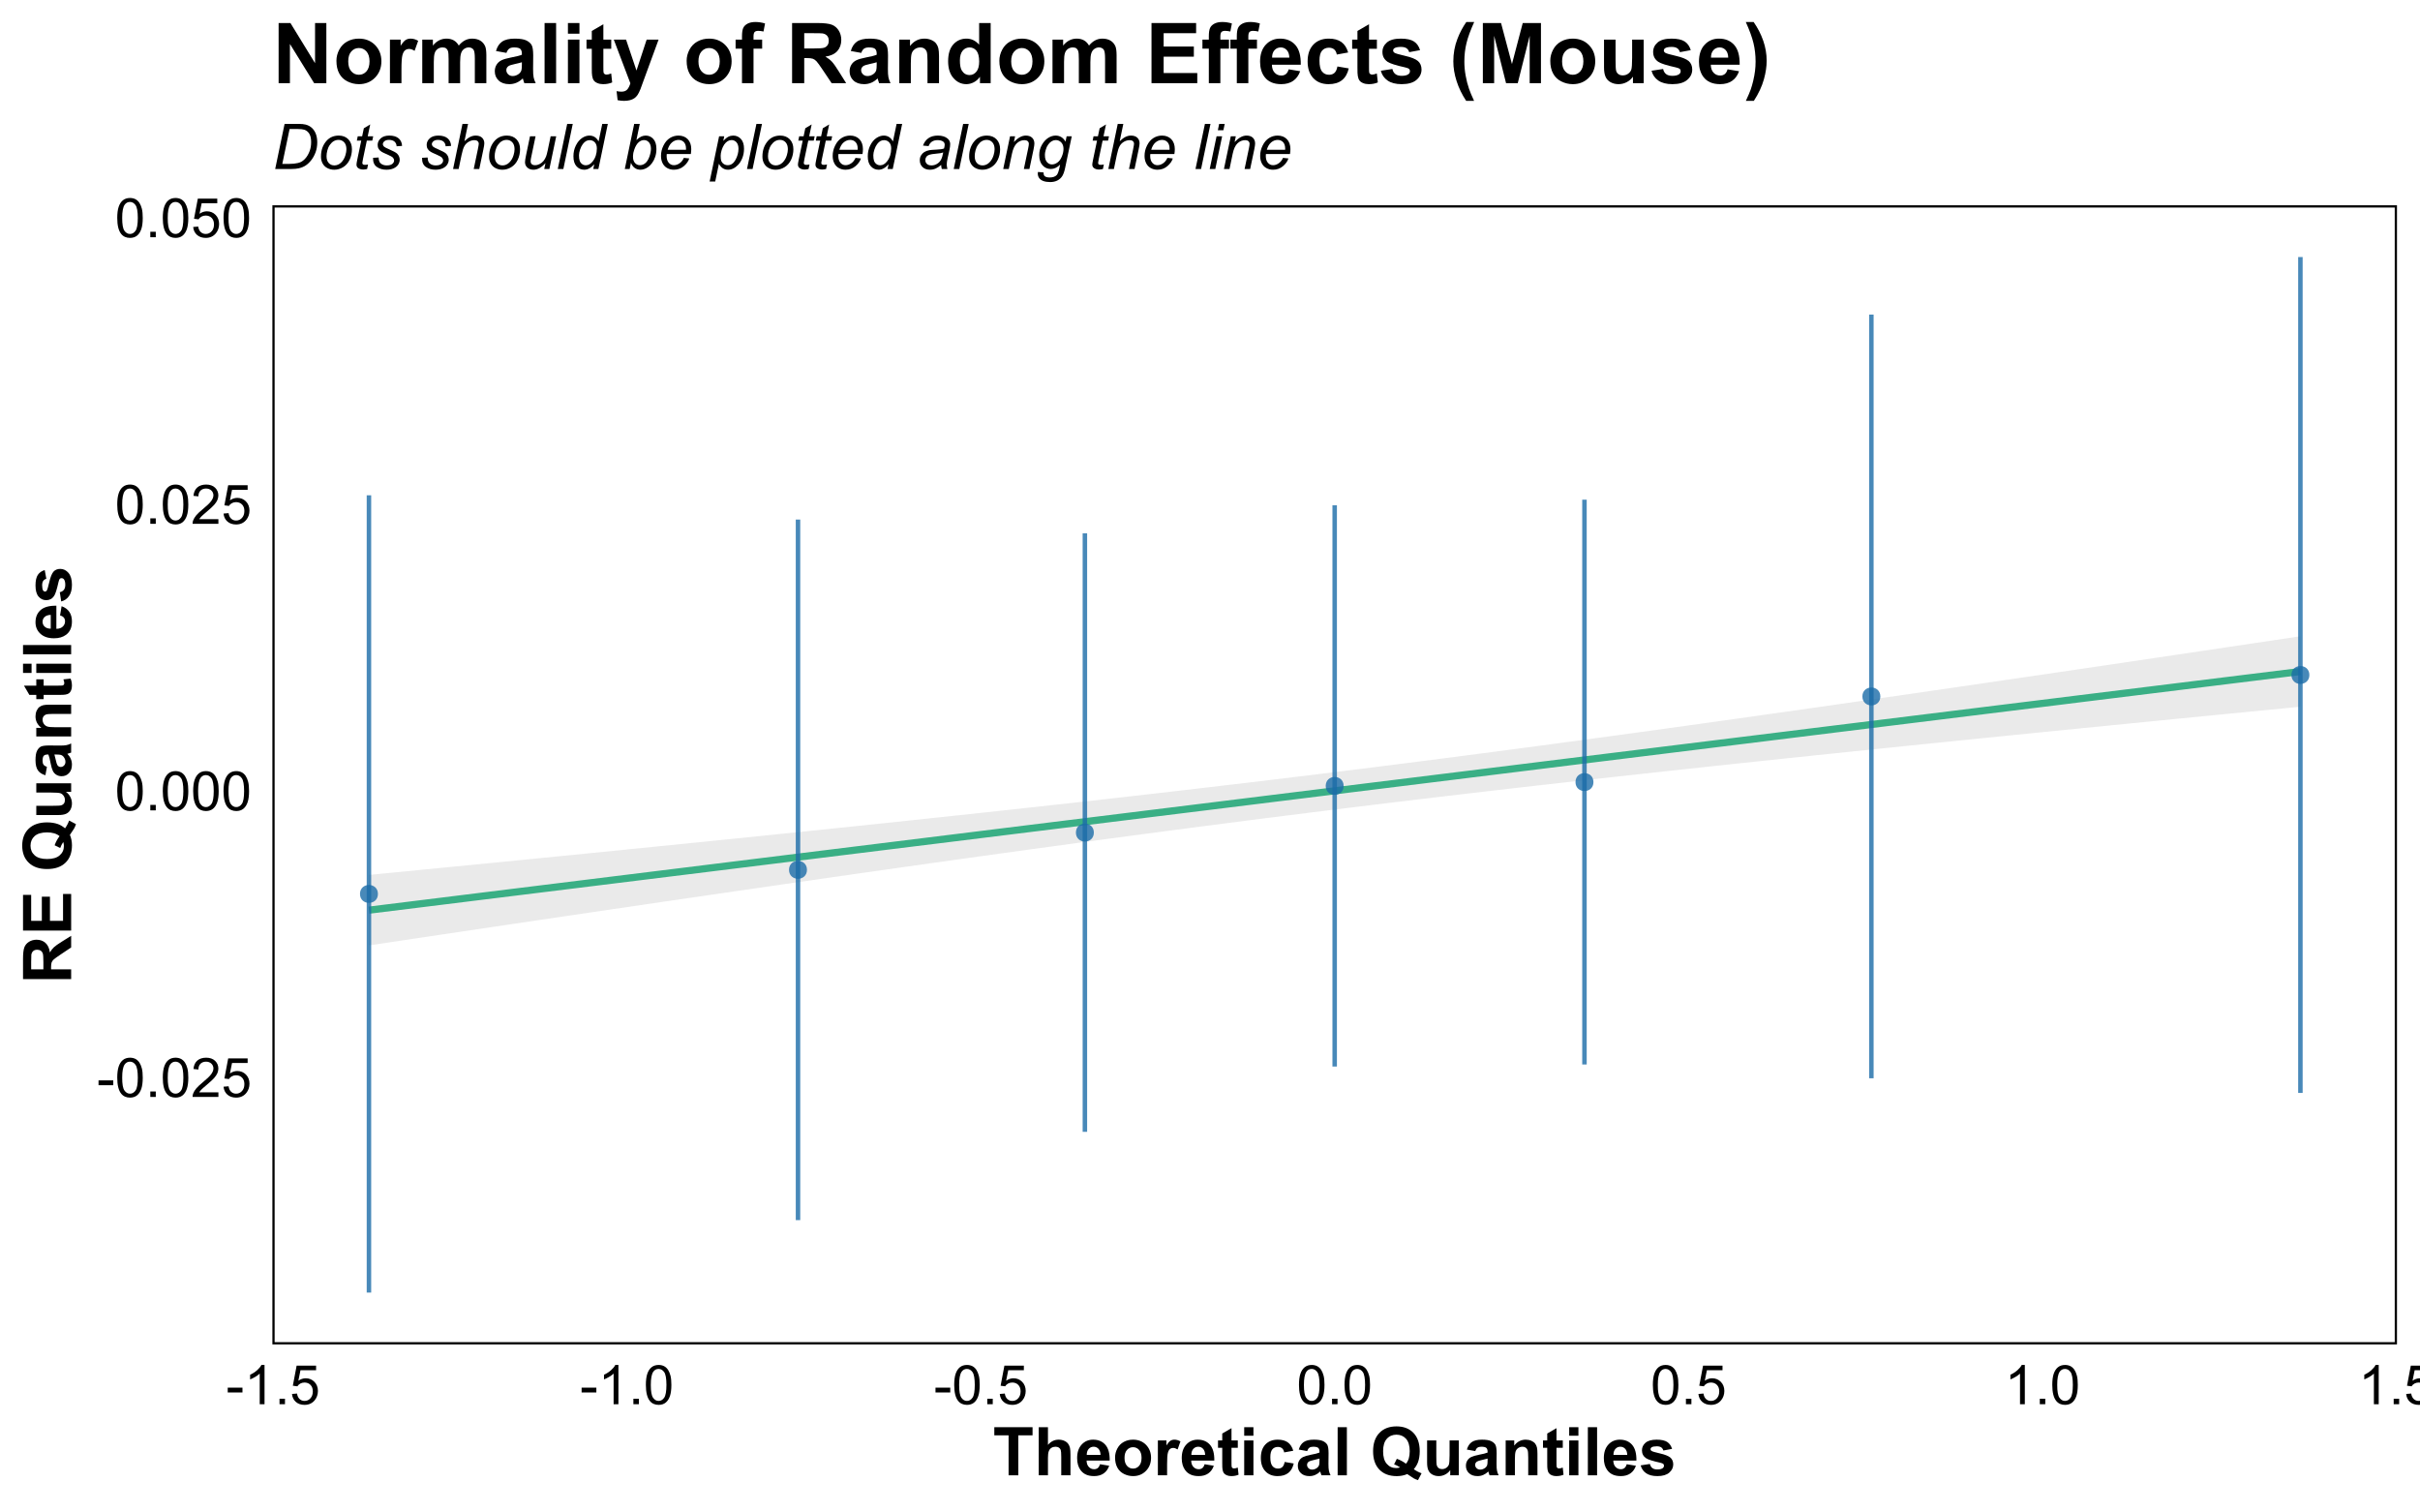 <?xml version="1.0" encoding="UTF-8"?>
<svg xmlns="http://www.w3.org/2000/svg" xmlns:xlink="http://www.w3.org/1999/xlink" width="576pt" height="360pt" viewBox="0 0 576 360" version="1.1">
<defs>
<g>
<symbol overflow="visible" id="glyph0-0">
<path style="stroke:none;" d="M 1.625 0 L 1.625 -8.125 L 8.125 -8.125 L 8.125 0 Z M 1.828 -0.203 L 7.922 -0.203 L 7.922 -7.922 L 1.828 -7.922 Z M 1.828 -0.203 "/>
</symbol>
<symbol overflow="visible" id="glyph0-1">
<path style="stroke:none;" d="M 0.414 -2.793 L 0.414 -3.941 L 3.922 -3.941 L 3.922 -2.793 Z M 0.414 -2.793 "/>
</symbol>
<symbol overflow="visible" id="glyph0-2">
<path style="stroke:none;" d="M 0.539 -4.59 C 0.539 -5.684 0.652 -6.57 0.879 -7.242 C 1.105 -7.914 1.441 -8.43 1.887 -8.797 C 2.332 -9.156 2.895 -9.34 3.574 -9.344 C 4.074 -9.34 4.512 -9.238 4.887 -9.043 C 5.262 -8.84 5.57 -8.551 5.82 -8.172 C 6.062 -7.793 6.258 -7.332 6.398 -6.789 C 6.539 -6.242 6.609 -5.508 6.609 -4.59 C 6.609 -3.496 6.496 -2.617 6.27 -1.945 C 6.043 -1.273 5.707 -0.754 5.262 -0.387 C 4.816 -0.023 4.254 0.156 3.574 0.16 C 2.676 0.156 1.969 -0.16 1.461 -0.805 C 0.844 -1.578 0.539 -2.84 0.539 -4.59 Z M 1.715 -4.59 C 1.711 -3.059 1.891 -2.043 2.25 -1.539 C 2.605 -1.031 3.047 -0.777 3.574 -0.781 C 4.098 -0.777 4.535 -1.031 4.895 -1.543 C 5.25 -2.047 5.43 -3.062 5.434 -4.59 C 5.43 -6.117 5.25 -7.137 4.895 -7.641 C 4.535 -8.145 4.094 -8.395 3.562 -8.398 C 3.035 -8.395 2.613 -8.172 2.305 -7.73 C 1.906 -7.16 1.711 -6.113 1.715 -4.59 Z M 1.715 -4.59 "/>
</symbol>
<symbol overflow="visible" id="glyph0-3">
<path style="stroke:none;" d="M 1.18 0 L 1.18 -1.301 L 2.48 -1.301 L 2.48 0 Z M 1.18 0 "/>
</symbol>
<symbol overflow="visible" id="glyph0-4">
<path style="stroke:none;" d="M 6.543 -1.098 L 6.543 0 L 0.395 0 C 0.383 -0.273 0.43 -0.535 0.527 -0.793 C 0.684 -1.207 0.934 -1.621 1.277 -2.031 C 1.621 -2.434 2.117 -2.902 2.773 -3.441 C 3.781 -4.266 4.465 -4.922 4.824 -5.41 C 5.176 -5.891 5.355 -6.352 5.359 -6.785 C 5.355 -7.238 5.191 -7.617 4.871 -7.93 C 4.543 -8.238 4.121 -8.395 3.605 -8.398 C 3.051 -8.395 2.613 -8.23 2.285 -7.902 C 1.953 -7.57 1.785 -7.113 1.785 -6.531 L 0.609 -6.652 C 0.688 -7.523 0.988 -8.191 1.516 -8.652 C 2.039 -9.109 2.746 -9.34 3.633 -9.344 C 4.523 -9.34 5.227 -9.094 5.75 -8.602 C 6.266 -8.105 6.527 -7.492 6.531 -6.762 C 6.527 -6.387 6.449 -6.02 6.301 -5.66 C 6.145 -5.301 5.895 -4.922 5.543 -4.523 C 5.191 -4.125 4.602 -3.578 3.781 -2.887 C 3.094 -2.309 2.656 -1.918 2.461 -1.715 C 2.266 -1.508 2.105 -1.301 1.98 -1.098 Z M 6.543 -1.098 "/>
</symbol>
<symbol overflow="visible" id="glyph0-5">
<path style="stroke:none;" d="M 0.539 -2.438 L 1.738 -2.539 C 1.824 -1.953 2.031 -1.516 2.355 -1.223 C 2.68 -0.926 3.07 -0.777 3.531 -0.781 C 4.078 -0.777 4.543 -0.984 4.926 -1.402 C 5.305 -1.812 5.496 -2.363 5.496 -3.055 C 5.496 -3.703 5.312 -4.219 4.945 -4.594 C 4.578 -4.969 4.098 -5.156 3.512 -5.16 C 3.137 -5.156 2.805 -5.074 2.512 -4.91 C 2.215 -4.742 1.984 -4.523 1.816 -4.258 L 0.742 -4.398 L 1.645 -9.18 L 6.273 -9.18 L 6.273 -8.086 L 2.559 -8.086 L 2.055 -5.586 C 2.613 -5.973 3.199 -6.168 3.816 -6.172 C 4.625 -6.168 5.312 -5.887 5.871 -5.324 C 6.43 -4.758 6.707 -4.035 6.711 -3.156 C 6.707 -2.309 6.461 -1.582 5.973 -0.973 C 5.371 -0.219 4.559 0.156 3.531 0.16 C 2.68 0.156 1.988 -0.078 1.453 -0.551 C 0.918 -1.023 0.613 -1.652 0.539 -2.438 Z M 0.539 -2.438 "/>
</symbol>
<symbol overflow="visible" id="glyph0-6">
<path style="stroke:none;" d="M 4.844 0 L 3.699 0 L 3.699 -7.281 C 3.422 -7.016 3.062 -6.754 2.617 -6.492 C 2.168 -6.23 1.766 -6.031 1.414 -5.902 L 1.414 -7.008 C 2.051 -7.305 2.609 -7.668 3.09 -8.098 C 3.566 -8.527 3.906 -8.941 4.105 -9.344 L 4.844 -9.344 Z M 4.844 0 "/>
</symbol>
<symbol overflow="visible" id="glyph1-0">
<path style="stroke:none;" d="M 2 0 L 2 -10 L 10 -10 L 10 0 Z M 2.25 -0.25 L 9.75 -0.25 L 9.75 -9.75 L 2.25 -9.75 Z M 2.25 -0.25 "/>
</symbol>
<symbol overflow="visible" id="glyph1-1">
<path style="stroke:none;" d="M 3.742 0 L 3.742 -9.516 L 0.344 -9.516 L 0.344 -11.453 L 9.445 -11.453 L 9.445 -9.516 L 6.055 -9.516 L 6.055 0 Z M 3.742 0 "/>
</symbol>
<symbol overflow="visible" id="glyph1-2">
<path style="stroke:none;" d="M 3.336 -11.453 L 3.336 -7.242 C 4.039 -8.07 4.887 -8.484 5.875 -8.484 C 6.379 -8.484 6.836 -8.391 7.242 -8.203 C 7.648 -8.016 7.953 -7.773 8.16 -7.484 C 8.363 -7.188 8.504 -6.867 8.582 -6.516 C 8.656 -6.16 8.695 -5.609 8.695 -4.867 L 8.695 0 L 6.5 0 L 6.5 -4.383 C 6.496 -5.25 6.457 -5.801 6.375 -6.039 C 6.289 -6.27 6.141 -6.457 5.934 -6.598 C 5.719 -6.734 5.453 -6.801 5.141 -6.805 C 4.773 -6.801 4.449 -6.715 4.164 -6.539 C 3.875 -6.359 3.664 -6.09 3.535 -5.738 C 3.398 -5.379 3.332 -4.852 3.336 -4.156 L 3.336 0 L 1.141 0 L 1.141 -11.453 Z M 3.336 -11.453 "/>
</symbol>
<symbol overflow="visible" id="glyph1-3">
<path style="stroke:none;" d="M 5.953 -2.641 L 8.141 -2.273 C 7.855 -1.469 7.414 -0.855 6.809 -0.441 C 6.199 -0.02 5.438 0.188 4.531 0.188 C 3.086 0.188 2.02 -0.281 1.328 -1.227 C 0.777 -1.977 0.504 -2.93 0.508 -4.086 C 0.504 -5.457 0.863 -6.535 1.586 -7.316 C 2.301 -8.094 3.211 -8.484 4.312 -8.484 C 5.547 -8.484 6.52 -8.074 7.234 -7.262 C 7.945 -6.441 8.285 -5.195 8.258 -3.516 L 2.758 -3.516 C 2.77 -2.863 2.945 -2.355 3.289 -1.996 C 3.625 -1.633 4.047 -1.453 4.555 -1.453 C 4.895 -1.453 5.184 -1.547 5.422 -1.734 C 5.652 -1.922 5.832 -2.223 5.953 -2.641 Z M 6.078 -4.859 C 6.059 -5.492 5.895 -5.977 5.586 -6.309 C 5.27 -6.637 4.891 -6.801 4.445 -6.805 C 3.965 -6.801 3.57 -6.629 3.258 -6.281 C 2.945 -5.93 2.789 -5.453 2.797 -4.859 Z M 6.078 -4.859 "/>
</symbol>
<symbol overflow="visible" id="glyph1-4">
<path style="stroke:none;" d="M 0.641 -4.266 C 0.637 -4.992 0.816 -5.695 1.18 -6.383 C 1.535 -7.062 2.047 -7.586 2.707 -7.945 C 3.363 -8.305 4.098 -8.484 4.914 -8.484 C 6.168 -8.484 7.195 -8.074 8 -7.262 C 8.797 -6.441 9.199 -5.414 9.203 -4.172 C 9.199 -2.914 8.793 -1.871 7.988 -1.051 C 7.176 -0.223 6.156 0.188 4.93 0.188 C 4.164 0.188 3.441 0.016 2.754 -0.328 C 2.062 -0.672 1.535 -1.176 1.18 -1.84 C 0.816 -2.504 0.637 -3.312 0.641 -4.266 Z M 2.891 -4.148 C 2.887 -3.324 3.082 -2.691 3.477 -2.258 C 3.863 -1.816 4.348 -1.598 4.922 -1.602 C 5.492 -1.598 5.973 -1.816 6.363 -2.258 C 6.75 -2.691 6.941 -3.328 6.945 -4.164 C 6.941 -4.973 6.75 -5.598 6.363 -6.039 C 5.973 -6.473 5.492 -6.691 4.922 -6.695 C 4.348 -6.691 3.863 -6.473 3.477 -6.039 C 3.082 -5.598 2.887 -4.969 2.891 -4.148 Z M 2.891 -4.148 "/>
</symbol>
<symbol overflow="visible" id="glyph1-5">
<path style="stroke:none;" d="M 3.25 0 L 1.055 0 L 1.055 -8.297 L 3.094 -8.297 L 3.094 -7.117 C 3.441 -7.672 3.754 -8.039 4.035 -8.219 C 4.312 -8.395 4.629 -8.484 4.984 -8.484 C 5.48 -8.484 5.961 -8.344 6.43 -8.07 L 5.75 -6.156 C 5.375 -6.395 5.031 -6.516 4.719 -6.516 C 4.406 -6.516 4.148 -6.43 3.938 -6.262 C 3.723 -6.09 3.555 -5.785 3.434 -5.344 C 3.309 -4.898 3.246 -3.969 3.25 -2.562 Z M 3.25 0 "/>
</symbol>
<symbol overflow="visible" id="glyph1-6">
<path style="stroke:none;" d="M 4.953 -8.297 L 4.953 -6.547 L 3.453 -6.547 L 3.453 -3.203 C 3.449 -2.523 3.465 -2.129 3.496 -2.02 C 3.523 -1.906 3.59 -1.812 3.691 -1.742 C 3.793 -1.664 3.914 -1.629 4.062 -1.633 C 4.262 -1.629 4.559 -1.699 4.945 -1.844 L 5.133 -0.141 C 4.621 0.078 4.043 0.188 3.398 0.188 C 3 0.188 2.641 0.121 2.328 -0.012 C 2.008 -0.145 1.777 -0.316 1.629 -0.527 C 1.48 -0.738 1.375 -1.023 1.32 -1.383 C 1.27 -1.637 1.246 -2.152 1.25 -2.93 L 1.25 -6.547 L 0.242 -6.547 L 0.242 -8.297 L 1.25 -8.297 L 1.25 -9.945 L 3.453 -11.227 L 3.453 -8.297 Z M 4.953 -8.297 "/>
</symbol>
<symbol overflow="visible" id="glyph1-7">
<path style="stroke:none;" d="M 1.148 -9.422 L 1.148 -11.453 L 3.344 -11.453 L 3.344 -9.422 Z M 1.148 0 L 1.148 -8.297 L 3.344 -8.297 L 3.344 0 Z M 1.148 0 "/>
</symbol>
<symbol overflow="visible" id="glyph1-8">
<path style="stroke:none;" d="M 8.383 -5.844 L 6.219 -5.453 C 6.141 -5.883 5.977 -6.207 5.723 -6.43 C 5.461 -6.645 5.125 -6.754 4.719 -6.758 C 4.168 -6.754 3.734 -6.566 3.41 -6.191 C 3.082 -5.812 2.918 -5.18 2.922 -4.297 C 2.918 -3.309 3.082 -2.613 3.418 -2.211 C 3.746 -1.801 4.191 -1.598 4.75 -1.602 C 5.164 -1.598 5.504 -1.719 5.773 -1.957 C 6.035 -2.191 6.223 -2.598 6.336 -3.18 L 8.492 -2.812 C 8.266 -1.82 7.836 -1.07 7.203 -0.57 C 6.562 -0.062 5.711 0.188 4.648 0.188 C 3.43 0.188 2.465 -0.195 1.746 -0.961 C 1.023 -1.727 0.66 -2.785 0.664 -4.141 C 0.66 -5.508 1.023 -6.574 1.75 -7.34 C 2.473 -8.102 3.453 -8.484 4.688 -8.484 C 5.695 -8.484 6.496 -8.266 7.098 -7.832 C 7.691 -7.395 8.121 -6.73 8.383 -5.844 Z M 8.383 -5.844 "/>
</symbol>
<symbol overflow="visible" id="glyph1-9">
<path style="stroke:none;" d="M 2.789 -5.766 L 0.797 -6.125 C 1.02 -6.922 1.402 -7.516 1.953 -7.906 C 2.496 -8.289 3.309 -8.484 4.391 -8.484 C 5.367 -8.484 6.098 -8.367 6.578 -8.137 C 7.055 -7.902 7.391 -7.609 7.59 -7.254 C 7.781 -6.895 7.879 -6.238 7.883 -5.289 L 7.859 -2.727 C 7.855 -1.992 7.891 -1.457 7.965 -1.113 C 8.031 -0.766 8.164 -0.395 8.359 0 L 6.188 0 C 6.129 -0.145 6.059 -0.359 5.977 -0.648 C 5.938 -0.777 5.91 -0.863 5.898 -0.906 C 5.52 -0.539 5.117 -0.266 4.695 -0.086 C 4.266 0.098 3.812 0.188 3.328 0.188 C 2.473 0.188 1.797 -0.043 1.309 -0.508 C 0.812 -0.969 0.566 -1.555 0.57 -2.266 C 0.566 -2.73 0.68 -3.148 0.906 -3.52 C 1.129 -3.883 1.441 -4.164 1.848 -4.363 C 2.246 -4.555 2.828 -4.727 3.594 -4.875 C 4.617 -5.066 5.328 -5.246 5.727 -5.414 L 5.727 -5.633 C 5.723 -6.051 5.621 -6.352 5.414 -6.535 C 5.203 -6.711 4.809 -6.801 4.234 -6.805 C 3.84 -6.801 3.535 -6.727 3.32 -6.574 C 3.098 -6.418 2.922 -6.148 2.789 -5.766 Z M 5.727 -3.984 C 5.441 -3.891 4.996 -3.777 4.391 -3.648 C 3.777 -3.516 3.379 -3.387 3.195 -3.266 C 2.906 -3.059 2.766 -2.801 2.766 -2.492 C 2.766 -2.18 2.879 -1.914 3.109 -1.695 C 3.336 -1.469 3.629 -1.359 3.984 -1.359 C 4.379 -1.359 4.754 -1.488 5.117 -1.75 C 5.379 -1.945 5.555 -2.188 5.641 -2.477 C 5.695 -2.66 5.723 -3.016 5.727 -3.547 Z M 5.727 -3.984 "/>
</symbol>
<symbol overflow="visible" id="glyph1-10">
<path style="stroke:none;" d="M 1.148 0 L 1.148 -11.453 L 3.344 -11.453 L 3.344 0 Z M 1.148 0 "/>
</symbol>
<symbol overflow="visible" id="glyph1-11">
<path style="stroke:none;" d="M 10.383 -1.453 C 10.949 -1.047 11.566 -0.723 12.234 -0.484 L 11.383 1.148 C 11.031 1.043 10.691 0.898 10.359 0.719 C 10.285 0.68 9.77 0.344 8.82 -0.297 C 8.066 0.031 7.238 0.191 6.328 0.195 C 4.566 0.191 3.188 -0.324 2.191 -1.359 C 1.191 -2.395 0.691 -3.848 0.695 -5.727 C 0.691 -7.594 1.191 -9.051 2.195 -10.09 C 3.191 -11.129 4.547 -11.648 6.266 -11.648 C 7.961 -11.648 9.309 -11.129 10.305 -10.09 C 11.297 -9.051 11.793 -7.594 11.797 -5.727 C 11.793 -4.734 11.656 -3.867 11.383 -3.117 C 11.172 -2.543 10.84 -1.988 10.383 -1.453 Z M 8.523 -2.758 C 8.816 -3.105 9.039 -3.527 9.191 -4.023 C 9.336 -4.516 9.41 -5.082 9.414 -5.727 C 9.41 -7.047 9.117 -8.035 8.539 -8.691 C 7.953 -9.34 7.191 -9.668 6.25 -9.672 C 5.305 -9.668 4.539 -9.34 3.957 -8.688 C 3.367 -8.027 3.074 -7.039 3.078 -5.727 C 3.074 -4.383 3.367 -3.383 3.957 -2.723 C 4.539 -2.055 5.281 -1.723 6.18 -1.727 C 6.512 -1.723 6.828 -1.777 7.125 -1.891 C 6.656 -2.195 6.18 -2.434 5.695 -2.609 L 6.344 -3.93 C 7.102 -3.668 7.828 -3.277 8.523 -2.758 Z M 8.523 -2.758 "/>
</symbol>
<symbol overflow="visible" id="glyph1-12">
<path style="stroke:none;" d="M 6.609 0 L 6.609 -1.242 C 6.305 -0.797 5.906 -0.445 5.418 -0.195 C 4.922 0.062 4.402 0.188 3.859 0.188 C 3.301 0.188 2.801 0.066 2.359 -0.18 C 1.914 -0.422 1.594 -0.766 1.398 -1.211 C 1.199 -1.652 1.102 -2.266 1.102 -3.047 L 1.102 -8.297 L 3.297 -8.297 L 3.297 -4.484 C 3.293 -3.312 3.332 -2.598 3.418 -2.34 C 3.496 -2.074 3.645 -1.867 3.859 -1.715 C 4.07 -1.559 4.34 -1.48 4.672 -1.484 C 5.043 -1.48 5.379 -1.586 5.68 -1.793 C 5.973 -1.996 6.176 -2.25 6.289 -2.559 C 6.395 -2.859 6.449 -3.605 6.453 -4.797 L 6.453 -8.297 L 8.648 -8.297 L 8.648 0 Z M 6.609 0 "/>
</symbol>
<symbol overflow="visible" id="glyph1-13">
<path style="stroke:none;" d="M 8.695 0 L 6.5 0 L 6.5 -4.234 C 6.496 -5.129 6.449 -5.707 6.359 -5.973 C 6.262 -6.23 6.109 -6.438 5.902 -6.586 C 5.688 -6.73 5.434 -6.801 5.141 -6.805 C 4.758 -6.801 4.418 -6.699 4.117 -6.492 C 3.812 -6.281 3.605 -6.004 3.496 -5.664 C 3.383 -5.316 3.328 -4.68 3.328 -3.758 L 3.328 0 L 1.133 0 L 1.133 -8.297 L 3.172 -8.297 L 3.172 -7.078 C 3.891 -8.016 4.805 -8.484 5.906 -8.484 C 6.391 -8.484 6.832 -8.395 7.234 -8.223 C 7.633 -8.043 7.938 -7.82 8.145 -7.555 C 8.348 -7.281 8.488 -6.977 8.574 -6.633 C 8.652 -6.289 8.695 -5.797 8.695 -5.156 Z M 8.695 0 "/>
</symbol>
<symbol overflow="visible" id="glyph1-14">
<path style="stroke:none;" d="M 0.375 -2.367 L 2.578 -2.703 C 2.672 -2.273 2.859 -1.949 3.148 -1.73 C 3.43 -1.504 3.832 -1.395 4.352 -1.398 C 4.918 -1.395 5.344 -1.5 5.633 -1.711 C 5.82 -1.855 5.918 -2.051 5.922 -2.297 C 5.918 -2.461 5.867 -2.598 5.766 -2.711 C 5.656 -2.812 5.41 -2.91 5.031 -3 C 3.258 -3.391 2.137 -3.746 1.664 -4.07 C 1.008 -4.516 0.68 -5.137 0.68 -5.938 C 0.68 -6.652 0.961 -7.258 1.531 -7.75 C 2.094 -8.238 2.977 -8.484 4.172 -8.484 C 5.305 -8.484 6.148 -8.297 6.703 -7.93 C 7.254 -7.555 7.633 -7.008 7.844 -6.289 L 5.773 -5.906 C 5.68 -6.227 5.512 -6.473 5.27 -6.648 C 5.02 -6.816 4.668 -6.902 4.211 -6.906 C 3.629 -6.902 3.215 -6.82 2.969 -6.664 C 2.801 -6.547 2.719 -6.398 2.719 -6.219 C 2.719 -6.059 2.789 -5.926 2.938 -5.82 C 3.133 -5.672 3.816 -5.469 4.988 -5.203 C 6.152 -4.938 6.969 -4.609 7.438 -4.227 C 7.891 -3.832 8.121 -3.289 8.125 -2.594 C 8.121 -1.832 7.805 -1.18 7.172 -0.633 C 6.535 -0.086 5.594 0.188 4.352 0.188 C 3.219 0.188 2.324 -0.039 1.668 -0.5 C 1.008 -0.953 0.578 -1.578 0.375 -2.367 Z M 0.375 -2.367 "/>
</symbol>
<symbol overflow="visible" id="glyph2-0">
<path style="stroke:none;" d="M 0 -2 L -10 -2 L -10 -10 L 0 -10 Z M -0.25 -2.25 L -0.25 -9.75 L -9.75 -9.75 L -9.75 -2.25 Z M -0.25 -2.25 "/>
</symbol>
<symbol overflow="visible" id="glyph2-1">
<path style="stroke:none;" d="M 0 -1.172 L -11.453 -1.172 L -11.453 -6.039 C -11.449 -7.262 -11.348 -8.152 -11.145 -8.707 C -10.938 -9.262 -10.57 -9.703 -10.047 -10.039 C -9.52 -10.367 -8.918 -10.535 -8.242 -10.539 C -7.379 -10.535 -6.668 -10.281 -6.113 -9.781 C -5.551 -9.273 -5.199 -8.52 -5.055 -7.516 C -4.762 -8.012 -4.441 -8.426 -4.094 -8.754 C -3.742 -9.078 -3.121 -9.516 -2.234 -10.07 L 0 -11.469 L 0 -8.703 L -2.492 -7.031 C -3.379 -6.438 -3.941 -6.031 -4.176 -5.812 C -4.406 -5.594 -4.566 -5.359 -4.652 -5.117 C -4.738 -4.867 -4.781 -4.48 -4.781 -3.953 L -4.781 -3.484 L 0 -3.484 Z M -6.609 -3.484 L -6.609 -5.195 C -6.609 -6.301 -6.656 -6.992 -6.75 -7.273 C -6.844 -7.547 -7.004 -7.766 -7.234 -7.922 C -7.461 -8.078 -7.746 -8.156 -8.094 -8.156 C -8.477 -8.156 -8.789 -8.051 -9.027 -7.848 C -9.262 -7.637 -9.41 -7.348 -9.477 -6.977 C -9.5 -6.785 -9.516 -6.223 -9.516 -5.289 L -9.516 -3.484 Z M -6.609 -3.484 "/>
</symbol>
<symbol overflow="visible" id="glyph2-2">
<path style="stroke:none;" d="M 0 -1.164 L -11.453 -1.164 L -11.453 -9.656 L -9.516 -9.656 L -9.516 -3.477 L -6.977 -3.477 L -6.977 -9.227 L -5.047 -9.227 L -5.047 -3.477 L -1.93 -3.477 L -1.93 -9.875 L 0 -9.875 Z M 0 -1.164 "/>
</symbol>
<symbol overflow="visible" id="glyph2-3">
<path style="stroke:none;" d="M -1.453 -10.383 C -1.047 -10.949 -0.723 -11.566 -0.484 -12.234 L 1.148 -11.383 C 1.043 -11.031 0.898 -10.691 0.719 -10.359 C 0.68 -10.285 0.344 -9.77 -0.297 -8.82 C 0.031 -8.066 0.191 -7.238 0.195 -6.328 C 0.191 -4.566 -0.324 -3.188 -1.359 -2.191 C -2.395 -1.191 -3.848 -0.691 -5.727 -0.695 C -7.594 -0.691 -9.051 -1.191 -10.09 -2.195 C -11.129 -3.191 -11.648 -4.547 -11.648 -6.266 C -11.648 -7.961 -11.129 -9.309 -10.09 -10.305 C -9.051 -11.297 -7.594 -11.793 -5.727 -11.797 C -4.734 -11.793 -3.867 -11.656 -3.117 -11.383 C -2.543 -11.172 -1.988 -10.84 -1.453 -10.383 Z M -2.758 -8.523 C -3.105 -8.816 -3.527 -9.039 -4.023 -9.191 C -4.516 -9.336 -5.082 -9.41 -5.727 -9.414 C -7.047 -9.41 -8.035 -9.117 -8.691 -8.539 C -9.34 -7.953 -9.668 -7.191 -9.672 -6.25 C -9.668 -5.305 -9.34 -4.539 -8.688 -3.957 C -8.027 -3.367 -7.039 -3.074 -5.727 -3.078 C -4.383 -3.074 -3.383 -3.367 -2.723 -3.957 C -2.055 -4.539 -1.723 -5.281 -1.727 -6.18 C -1.723 -6.512 -1.777 -6.828 -1.891 -7.125 C -2.195 -6.656 -2.434 -6.18 -2.609 -5.695 L -3.93 -6.344 C -3.668 -7.102 -3.277 -7.828 -2.758 -8.523 Z M -2.758 -8.523 "/>
</symbol>
<symbol overflow="visible" id="glyph2-4">
<path style="stroke:none;" d="M 0 -6.609 L -1.242 -6.609 C -0.797 -6.305 -0.445 -5.906 -0.195 -5.418 C 0.062 -4.922 0.188 -4.402 0.188 -3.859 C 0.188 -3.301 0.066 -2.801 -0.18 -2.359 C -0.422 -1.914 -0.766 -1.594 -1.211 -1.398 C -1.652 -1.199 -2.266 -1.102 -3.047 -1.102 L -8.297 -1.102 L -8.297 -3.297 L -4.484 -3.297 C -3.312 -3.293 -2.598 -3.332 -2.34 -3.418 C -2.074 -3.496 -1.867 -3.645 -1.715 -3.859 C -1.559 -4.07 -1.48 -4.34 -1.484 -4.672 C -1.48 -5.043 -1.586 -5.379 -1.793 -5.68 C -1.996 -5.973 -2.25 -6.176 -2.559 -6.289 C -2.859 -6.395 -3.605 -6.449 -4.797 -6.453 L -8.297 -6.453 L -8.297 -8.648 L 0 -8.648 Z M 0 -6.609 "/>
</symbol>
<symbol overflow="visible" id="glyph2-5">
<path style="stroke:none;" d="M -5.766 -2.789 L -6.125 -0.797 C -6.922 -1.02 -7.516 -1.402 -7.906 -1.953 C -8.289 -2.496 -8.484 -3.309 -8.484 -4.391 C -8.484 -5.367 -8.367 -6.098 -8.137 -6.578 C -7.902 -7.055 -7.609 -7.391 -7.254 -7.59 C -6.895 -7.781 -6.238 -7.879 -5.289 -7.883 L -2.727 -7.859 C -1.992 -7.855 -1.457 -7.891 -1.113 -7.965 C -0.766 -8.031 -0.395 -8.164 0 -8.359 L 0 -6.188 C -0.145 -6.129 -0.359 -6.059 -0.648 -5.977 C -0.777 -5.938 -0.863 -5.91 -0.906 -5.898 C -0.539 -5.52 -0.266 -5.117 -0.086 -4.695 C 0.098 -4.266 0.188 -3.812 0.188 -3.328 C 0.188 -2.473 -0.043 -1.797 -0.508 -1.309 C -0.969 -0.812 -1.555 -0.566 -2.266 -0.57 C -2.73 -0.566 -3.148 -0.68 -3.52 -0.906 C -3.883 -1.129 -4.164 -1.441 -4.363 -1.848 C -4.555 -2.246 -4.727 -2.828 -4.875 -3.594 C -5.066 -4.617 -5.246 -5.328 -5.414 -5.727 L -5.633 -5.727 C -6.051 -5.723 -6.352 -5.621 -6.535 -5.414 C -6.711 -5.203 -6.801 -4.809 -6.805 -4.234 C -6.801 -3.84 -6.727 -3.535 -6.574 -3.32 C -6.418 -3.098 -6.148 -2.922 -5.766 -2.789 Z M -3.984 -5.727 C -3.891 -5.441 -3.777 -4.996 -3.648 -4.391 C -3.516 -3.777 -3.387 -3.379 -3.266 -3.195 C -3.059 -2.906 -2.801 -2.766 -2.492 -2.766 C -2.18 -2.766 -1.914 -2.879 -1.695 -3.109 C -1.469 -3.336 -1.359 -3.629 -1.359 -3.984 C -1.359 -4.379 -1.488 -4.754 -1.75 -5.117 C -1.945 -5.379 -2.188 -5.555 -2.477 -5.641 C -2.66 -5.695 -3.016 -5.723 -3.547 -5.727 Z M -3.984 -5.727 "/>
</symbol>
<symbol overflow="visible" id="glyph2-6">
<path style="stroke:none;" d="M 0 -8.695 L 0 -6.5 L -4.234 -6.5 C -5.129 -6.496 -5.707 -6.449 -5.973 -6.359 C -6.23 -6.262 -6.438 -6.109 -6.586 -5.902 C -6.73 -5.688 -6.801 -5.434 -6.805 -5.141 C -6.801 -4.758 -6.699 -4.418 -6.492 -4.117 C -6.281 -3.812 -6.004 -3.605 -5.664 -3.496 C -5.316 -3.383 -4.68 -3.328 -3.758 -3.328 L 0 -3.328 L 0 -1.133 L -8.297 -1.133 L -8.297 -3.172 L -7.078 -3.172 C -8.016 -3.891 -8.484 -4.805 -8.484 -5.906 C -8.484 -6.391 -8.395 -6.832 -8.223 -7.234 C -8.043 -7.633 -7.82 -7.938 -7.555 -8.145 C -7.281 -8.348 -6.977 -8.488 -6.633 -8.574 C -6.289 -8.652 -5.797 -8.695 -5.156 -8.695 Z M 0 -8.695 "/>
</symbol>
<symbol overflow="visible" id="glyph2-7">
<path style="stroke:none;" d="M -8.297 -4.953 L -6.547 -4.953 L -6.547 -3.453 L -3.203 -3.453 C -2.523 -3.449 -2.129 -3.465 -2.02 -3.496 C -1.906 -3.523 -1.812 -3.59 -1.742 -3.691 C -1.664 -3.793 -1.629 -3.914 -1.633 -4.062 C -1.629 -4.262 -1.699 -4.559 -1.844 -4.945 L -0.141 -5.133 C 0.078 -4.621 0.188 -4.043 0.188 -3.398 C 0.188 -3 0.121 -2.641 -0.012 -2.328 C -0.145 -2.008 -0.316 -1.777 -0.527 -1.629 C -0.738 -1.48 -1.023 -1.375 -1.383 -1.32 C -1.637 -1.27 -2.152 -1.246 -2.93 -1.25 L -6.547 -1.25 L -6.547 -0.242 L -8.297 -0.242 L -8.297 -1.25 L -9.945 -1.25 L -11.227 -3.453 L -8.297 -3.453 Z M -8.297 -4.953 "/>
</symbol>
<symbol overflow="visible" id="glyph2-8">
<path style="stroke:none;" d="M -9.422 -1.148 L -11.453 -1.148 L -11.453 -3.344 L -9.422 -3.344 Z M 0 -1.148 L -8.297 -1.148 L -8.297 -3.344 L 0 -3.344 Z M 0 -1.148 "/>
</symbol>
<symbol overflow="visible" id="glyph2-9">
<path style="stroke:none;" d="M 0 -1.148 L -11.453 -1.148 L -11.453 -3.344 L 0 -3.344 Z M 0 -1.148 "/>
</symbol>
<symbol overflow="visible" id="glyph2-10">
<path style="stroke:none;" d="M -2.641 -5.953 L -2.273 -8.141 C -1.469 -7.855 -0.855 -7.414 -0.441 -6.809 C -0.02 -6.199 0.188 -5.438 0.188 -4.531 C 0.188 -3.086 -0.281 -2.02 -1.227 -1.328 C -1.977 -0.777 -2.93 -0.504 -4.086 -0.508 C -5.457 -0.504 -6.535 -0.863 -7.316 -1.586 C -8.094 -2.301 -8.484 -3.211 -8.484 -4.312 C -8.484 -5.547 -8.074 -6.52 -7.262 -7.234 C -6.441 -7.945 -5.195 -8.285 -3.516 -8.258 L -3.516 -2.758 C -2.863 -2.77 -2.355 -2.945 -1.996 -3.289 C -1.633 -3.625 -1.453 -4.047 -1.453 -4.555 C -1.453 -4.895 -1.547 -5.184 -1.734 -5.422 C -1.922 -5.652 -2.223 -5.832 -2.641 -5.953 Z M -4.859 -6.078 C -5.492 -6.059 -5.977 -5.895 -6.309 -5.586 C -6.637 -5.27 -6.801 -4.891 -6.805 -4.445 C -6.801 -3.965 -6.629 -3.57 -6.281 -3.258 C -5.93 -2.945 -5.453 -2.789 -4.859 -2.797 Z M -4.859 -6.078 "/>
</symbol>
<symbol overflow="visible" id="glyph2-11">
<path style="stroke:none;" d="M -2.367 -0.375 L -2.703 -2.578 C -2.273 -2.672 -1.949 -2.859 -1.73 -3.148 C -1.504 -3.43 -1.395 -3.832 -1.398 -4.352 C -1.395 -4.918 -1.5 -5.344 -1.711 -5.633 C -1.855 -5.82 -2.051 -5.918 -2.297 -5.922 C -2.461 -5.918 -2.598 -5.867 -2.711 -5.766 C -2.812 -5.656 -2.91 -5.41 -3 -5.031 C -3.391 -3.258 -3.746 -2.137 -4.07 -1.664 C -4.516 -1.008 -5.137 -0.68 -5.938 -0.68 C -6.652 -0.68 -7.258 -0.961 -7.75 -1.531 C -8.238 -2.094 -8.484 -2.977 -8.484 -4.172 C -8.484 -5.305 -8.297 -6.148 -7.93 -6.703 C -7.555 -7.254 -7.008 -7.633 -6.289 -7.844 L -5.906 -5.773 C -6.227 -5.68 -6.473 -5.512 -6.648 -5.27 C -6.816 -5.02 -6.902 -4.668 -6.906 -4.211 C -6.902 -3.629 -6.82 -3.215 -6.664 -2.969 C -6.547 -2.801 -6.398 -2.719 -6.219 -2.719 C -6.059 -2.719 -5.926 -2.789 -5.82 -2.938 C -5.672 -3.133 -5.469 -3.816 -5.203 -4.988 C -4.938 -6.152 -4.609 -6.969 -4.227 -7.438 C -3.832 -7.891 -3.289 -8.121 -2.594 -8.125 C -1.832 -8.121 -1.18 -7.805 -0.633 -7.172 C -0.086 -6.535 0.188 -5.594 0.188 -4.352 C 0.188 -3.219 -0.039 -2.324 -0.5 -1.668 C -0.953 -1.008 -1.578 -0.578 -2.367 -0.375 Z M -2.367 -0.375 "/>
</symbol>
<symbol overflow="visible" id="glyph3-0">
<path style="stroke:none;" d="M 1.875 0 L 1.875 -9.375 L 9.375 -9.375 L 9.375 0 Z M 2.109 -0.234 L 9.141 -0.234 L 9.141 -9.141 L 2.109 -9.141 Z M 2.109 -0.234 "/>
</symbol>
<symbol overflow="visible" id="glyph3-1">
<path style="stroke:none;" d="M 0.668 0 L 2.906 -10.738 L 6.145 -10.738 C 6.918 -10.734 7.512 -10.68 7.926 -10.57 C 8.508 -10.418 9.008 -10.145 9.426 -9.758 C 9.836 -9.367 10.148 -8.883 10.363 -8.305 C 10.57 -7.719 10.676 -7.07 10.68 -6.352 C 10.676 -5.484 10.543 -4.695 10.285 -3.988 C 10.02 -3.273 9.68 -2.648 9.262 -2.113 C 8.836 -1.57 8.395 -1.148 7.934 -0.844 C 7.473 -0.539 6.926 -0.312 6.297 -0.168 C 5.816 -0.055 5.23 0 4.535 0 Z M 2.359 -1.215 L 4.059 -1.215 C 4.82 -1.211 5.5 -1.285 6.102 -1.43 C 6.469 -1.516 6.789 -1.645 7.055 -1.816 C 7.398 -2.035 7.711 -2.324 8 -2.688 C 8.367 -3.164 8.664 -3.711 8.887 -4.324 C 9.109 -4.934 9.223 -5.629 9.223 -6.414 C 9.223 -7.281 9.07 -7.949 8.766 -8.418 C 8.461 -8.883 8.074 -9.191 7.609 -9.344 C 7.262 -9.457 6.723 -9.516 5.992 -9.516 L 4.094 -9.516 Z M 2.359 -1.215 "/>
</symbol>
<symbol overflow="visible" id="glyph3-2">
<path style="stroke:none;" d="M 0.734 -2.953 C 0.73 -4.469 1.18 -5.723 2.074 -6.723 C 2.809 -7.539 3.773 -7.949 4.973 -7.953 C 5.906 -7.949 6.66 -7.656 7.238 -7.074 C 7.809 -6.484 8.098 -5.695 8.102 -4.703 C 8.098 -3.809 7.918 -2.977 7.559 -2.207 C 7.195 -1.438 6.68 -0.848 6.016 -0.438 C 5.348 -0.027 4.645 0.176 3.91 0.176 C 3.301 0.176 2.75 0.047 2.258 -0.211 C 1.758 -0.469 1.383 -0.836 1.125 -1.312 C 0.863 -1.785 0.73 -2.332 0.734 -2.953 Z M 2.059 -3.082 C 2.055 -2.348 2.23 -1.793 2.586 -1.418 C 2.934 -1.039 3.383 -0.848 3.926 -0.852 C 4.207 -0.848 4.488 -0.906 4.77 -1.023 C 5.047 -1.137 5.305 -1.312 5.543 -1.547 C 5.781 -1.781 5.984 -2.047 6.156 -2.348 C 6.324 -2.645 6.461 -2.969 6.562 -3.316 C 6.711 -3.801 6.785 -4.266 6.789 -4.711 C 6.785 -5.414 6.609 -5.957 6.258 -6.348 C 5.902 -6.73 5.457 -6.926 4.922 -6.93 C 4.508 -6.926 4.129 -6.828 3.785 -6.633 C 3.441 -6.434 3.133 -6.141 2.859 -5.762 C 2.582 -5.379 2.379 -4.938 2.25 -4.434 C 2.121 -3.926 2.055 -3.477 2.059 -3.082 Z M 2.059 -3.082 "/>
</symbol>
<symbol overflow="visible" id="glyph3-3">
<path style="stroke:none;" d="M 3.598 -1.078 L 3.375 0.008 C 3.055 0.086 2.746 0.129 2.453 0.133 C 1.926 0.129 1.508 0 1.195 -0.258 C 0.961 -0.453 0.844 -0.719 0.844 -1.055 C 0.844 -1.227 0.906 -1.617 1.031 -2.234 L 1.977 -6.754 L 0.93 -6.754 L 1.141 -7.777 L 2.191 -7.777 L 2.594 -9.691 L 4.109 -10.605 L 3.516 -7.777 L 4.82 -7.777 L 4.602 -6.754 L 3.305 -6.754 L 2.402 -2.453 C 2.289 -1.902 2.23 -1.574 2.234 -1.473 C 2.23 -1.312 2.277 -1.195 2.367 -1.113 C 2.457 -1.027 2.605 -0.984 2.812 -0.988 C 3.102 -0.984 3.363 -1.016 3.598 -1.078 Z M 3.598 -1.078 "/>
</symbol>
<symbol overflow="visible" id="glyph3-4">
<path style="stroke:none;" d="M 0.621 -2.66 L 1.949 -2.738 C 1.945 -2.355 2.004 -2.031 2.125 -1.766 C 2.238 -1.492 2.453 -1.273 2.773 -1.105 C 3.086 -0.934 3.453 -0.848 3.875 -0.852 C 4.457 -0.848 4.898 -0.965 5.191 -1.203 C 5.484 -1.434 5.629 -1.711 5.633 -2.027 C 5.629 -2.258 5.543 -2.473 5.367 -2.68 C 5.188 -2.883 4.746 -3.137 4.047 -3.438 C 3.344 -3.738 2.895 -3.949 2.703 -4.07 C 2.371 -4.27 2.125 -4.504 1.961 -4.777 C 1.793 -5.047 1.711 -5.359 1.715 -5.711 C 1.711 -6.324 1.953 -6.852 2.445 -7.293 C 2.93 -7.73 3.613 -7.949 4.496 -7.953 C 5.469 -7.949 6.215 -7.723 6.727 -7.273 C 7.234 -6.82 7.5 -6.227 7.523 -5.492 L 6.227 -5.406 C 6.203 -5.871 6.035 -6.242 5.727 -6.52 C 5.41 -6.789 4.969 -6.926 4.402 -6.93 C 3.941 -6.926 3.586 -6.82 3.332 -6.613 C 3.078 -6.398 2.953 -6.172 2.953 -5.934 C 2.953 -5.688 3.062 -5.473 3.281 -5.289 C 3.426 -5.16 3.805 -4.965 4.418 -4.703 C 5.434 -4.262 6.07 -3.914 6.336 -3.664 C 6.75 -3.254 6.961 -2.762 6.965 -2.184 C 6.961 -1.797 6.844 -1.418 6.609 -1.047 C 6.371 -0.676 6.008 -0.379 5.523 -0.156 C 5.035 0.066 4.465 0.176 3.809 0.176 C 2.91 0.176 2.145 -0.047 1.516 -0.492 C 0.883 -0.934 0.586 -1.656 0.621 -2.66 Z M 0.621 -2.66 "/>
</symbol>
<symbol overflow="visible" id="glyph3-5">
<path style="stroke:none;" d="M 0.5 0 L 2.738 -10.738 L 4.066 -10.738 L 3.207 -6.613 C 3.699 -7.09 4.16 -7.434 4.586 -7.641 C 5.008 -7.848 5.445 -7.949 5.895 -7.953 C 6.539 -7.949 7.039 -7.781 7.398 -7.445 C 7.754 -7.105 7.934 -6.656 7.934 -6.102 C 7.934 -5.824 7.855 -5.324 7.699 -4.594 L 6.738 0 L 5.414 0 L 6.402 -4.711 C 6.539 -5.391 6.609 -5.82 6.613 -6 C 6.609 -6.25 6.52 -6.457 6.348 -6.621 C 6.168 -6.781 5.918 -6.859 5.59 -6.863 C 5.109 -6.859 4.652 -6.734 4.219 -6.484 C 3.781 -6.23 3.438 -5.887 3.195 -5.453 C 2.945 -5.012 2.723 -4.309 2.52 -3.34 L 1.824 0 Z M 0.5 0 "/>
</symbol>
<symbol overflow="visible" id="glyph3-6">
<path style="stroke:none;" d="M 5.809 -1.406 C 4.871 -0.352 3.918 0.176 2.945 0.176 C 2.34 0.176 1.855 0.004 1.488 -0.34 C 1.121 -0.684 0.938 -1.105 0.938 -1.605 C 0.938 -1.93 1.02 -2.488 1.188 -3.289 L 2.125 -7.777 L 3.449 -7.777 L 2.41 -2.805 C 2.316 -2.387 2.273 -2.066 2.277 -1.84 C 2.273 -1.543 2.363 -1.312 2.543 -1.152 C 2.723 -0.984 2.984 -0.902 3.332 -0.906 C 3.703 -0.902 4.066 -0.992 4.422 -1.176 C 4.773 -1.355 5.078 -1.602 5.336 -1.91 C 5.59 -2.219 5.797 -2.582 5.961 -3.004 C 6.066 -3.27 6.191 -3.742 6.336 -4.418 L 7.039 -7.777 L 8.363 -7.777 L 6.738 0 L 5.516 0 Z M 5.809 -1.406 "/>
</symbol>
<symbol overflow="visible" id="glyph3-7">
<path style="stroke:none;" d="M 0.395 0 L 2.637 -10.738 L 3.961 -10.738 L 1.723 0 Z M 0.395 0 "/>
</symbol>
<symbol overflow="visible" id="glyph3-8">
<path style="stroke:none;" d="M 5.742 -1.129 C 4.984 -0.258 4.191 0.176 3.367 0.176 C 2.629 0.176 2.016 -0.094 1.523 -0.641 C 1.031 -1.18 0.785 -1.973 0.789 -3.012 C 0.785 -3.957 0.98 -4.82 1.371 -5.605 C 1.762 -6.387 2.246 -6.973 2.832 -7.367 C 3.41 -7.754 3.996 -7.949 4.586 -7.953 C 5.551 -7.949 6.281 -7.484 6.773 -6.555 L 7.652 -10.738 L 8.973 -10.738 L 6.73 0 L 5.508 0 Z M 2.109 -3.258 C 2.109 -2.715 2.16 -2.285 2.27 -1.977 C 2.371 -1.66 2.555 -1.402 2.816 -1.195 C 3.074 -0.988 3.387 -0.883 3.75 -0.887 C 4.352 -0.883 4.895 -1.195 5.383 -1.824 C 6.035 -2.652 6.363 -3.68 6.363 -4.898 C 6.363 -5.516 6.199 -5.996 5.879 -6.344 C 5.555 -6.688 5.152 -6.859 4.664 -6.863 C 4.344 -6.859 4.055 -6.789 3.797 -6.648 C 3.535 -6.504 3.273 -6.266 3.02 -5.93 C 2.762 -5.59 2.547 -5.156 2.371 -4.637 C 2.195 -4.109 2.109 -3.652 2.109 -3.258 Z M 2.109 -3.258 "/>
</symbol>
<symbol overflow="visible" id="glyph3-9">
<path style="stroke:none;" d="M 0.5 0 L 2.738 -10.738 L 4.066 -10.738 L 3.266 -6.898 C 3.684 -7.281 4.066 -7.555 4.41 -7.715 C 4.75 -7.871 5.105 -7.949 5.477 -7.953 C 6.203 -7.949 6.809 -7.68 7.297 -7.141 C 7.781 -6.598 8.027 -5.809 8.027 -4.773 C 8.027 -4.082 7.93 -3.453 7.734 -2.883 C 7.539 -2.312 7.297 -1.832 7.008 -1.445 C 6.719 -1.055 6.422 -0.746 6.117 -0.516 C 5.809 -0.281 5.492 -0.109 5.172 0.004 C 4.848 0.117 4.539 0.176 4.242 0.176 C 3.727 0.176 3.273 0.043 2.887 -0.23 C 2.492 -0.496 2.188 -0.91 1.969 -1.473 L 1.664 0 Z M 2.461 -3.195 L 2.453 -2.945 C 2.449 -2.277 2.609 -1.77 2.93 -1.426 C 3.246 -1.074 3.641 -0.902 4.117 -0.906 C 4.578 -0.902 5.004 -1.066 5.395 -1.395 C 5.781 -1.719 6.098 -2.223 6.348 -2.914 C 6.594 -3.602 6.719 -4.238 6.723 -4.82 C 6.719 -5.473 6.562 -5.98 6.25 -6.34 C 5.934 -6.699 5.543 -6.879 5.082 -6.883 C 4.602 -6.879 4.164 -6.695 3.766 -6.328 C 3.363 -5.961 3.027 -5.395 2.762 -4.629 C 2.559 -4.059 2.461 -3.578 2.461 -3.195 Z M 2.461 -3.195 "/>
</symbol>
<symbol overflow="visible" id="glyph3-10">
<path style="stroke:none;" d="M 6.211 -2.645 L 7.5 -2.512 C 7.312 -1.871 6.887 -1.262 6.223 -0.688 C 5.555 -0.109 4.758 0.176 3.836 0.176 C 3.258 0.176 2.73 0.043 2.25 -0.223 C 1.77 -0.488 1.402 -0.875 1.152 -1.383 C 0.898 -1.891 0.773 -2.469 0.777 -3.121 C 0.773 -3.969 0.969 -4.793 1.367 -5.59 C 1.758 -6.387 2.27 -6.98 2.895 -7.371 C 3.52 -7.758 4.195 -7.949 4.922 -7.953 C 5.848 -7.949 6.586 -7.664 7.145 -7.09 C 7.695 -6.512 7.973 -5.723 7.977 -4.73 C 7.973 -4.348 7.941 -3.957 7.875 -3.559 L 2.145 -3.559 C 2.125 -3.402 2.113 -3.266 2.117 -3.148 C 2.113 -2.418 2.281 -1.863 2.617 -1.48 C 2.949 -1.094 3.359 -0.902 3.844 -0.906 C 4.297 -0.902 4.742 -1.051 5.184 -1.352 C 5.621 -1.648 5.965 -2.078 6.211 -2.645 Z M 2.359 -4.57 L 6.723 -4.57 C 6.723 -4.703 6.727 -4.801 6.73 -4.863 C 6.727 -5.527 6.559 -6.035 6.23 -6.391 C 5.895 -6.742 5.469 -6.918 4.953 -6.922 C 4.383 -6.918 3.867 -6.723 3.402 -6.336 C 2.934 -5.941 2.586 -5.355 2.359 -4.57 Z M 2.359 -4.57 "/>
</symbol>
<symbol overflow="visible" id="glyph3-11">
<path style="stroke:none;" d="M -0.152 2.98 L 2.094 -7.777 L 3.316 -7.777 L 3.09 -6.695 C 3.543 -7.168 3.949 -7.496 4.309 -7.68 C 4.664 -7.859 5.047 -7.949 5.449 -7.953 C 6.191 -7.949 6.805 -7.68 7.293 -7.145 C 7.781 -6.602 8.027 -5.832 8.027 -4.828 C 8.027 -4.016 7.891 -3.273 7.625 -2.609 C 7.352 -1.938 7.023 -1.402 6.637 -1 C 6.242 -0.594 5.848 -0.297 5.449 -0.109 C 5.047 0.082 4.637 0.176 4.219 0.176 C 3.285 0.176 2.562 -0.297 2.051 -1.246 L 1.172 2.98 Z M 2.469 -3.18 C 2.465 -2.598 2.508 -2.195 2.594 -1.969 C 2.715 -1.648 2.914 -1.391 3.191 -1.199 C 3.469 -1 3.793 -0.902 4.16 -0.906 C 4.922 -0.902 5.535 -1.332 6.008 -2.191 C 6.473 -3.051 6.707 -3.926 6.711 -4.82 C 6.707 -5.477 6.551 -5.984 6.238 -6.344 C 5.922 -6.699 5.531 -6.879 5.062 -6.883 C 4.723 -6.879 4.406 -6.789 4.121 -6.617 C 3.832 -6.438 3.566 -6.172 3.32 -5.82 C 3.074 -5.461 2.871 -5.027 2.711 -4.52 C 2.547 -4.004 2.465 -3.559 2.469 -3.18 Z M 2.469 -3.18 "/>
</symbol>
<symbol overflow="visible" id="glyph3-12">
<path style="stroke:none;" d="M 5.742 -0.969 C 5.281 -0.57 4.84 -0.281 4.418 -0.098 C 3.992 0.086 3.535 0.176 3.055 0.176 C 2.332 0.176 1.754 -0.035 1.316 -0.457 C 0.875 -0.879 0.656 -1.418 0.66 -2.078 C 0.656 -2.512 0.754 -2.895 0.957 -3.23 C 1.152 -3.562 1.414 -3.832 1.742 -4.039 C 2.066 -4.238 2.469 -4.387 2.945 -4.477 C 3.238 -4.531 3.805 -4.574 4.641 -4.613 C 5.473 -4.645 6.066 -4.734 6.43 -4.879 C 6.531 -5.238 6.586 -5.539 6.586 -5.777 C 6.586 -6.086 6.473 -6.328 6.246 -6.504 C 5.938 -6.746 5.488 -6.867 4.898 -6.871 C 4.344 -6.867 3.887 -6.742 3.535 -6.5 C 3.176 -6.25 2.918 -5.902 2.762 -5.449 L 1.422 -5.566 C 1.691 -6.336 2.125 -6.926 2.719 -7.336 C 3.312 -7.746 4.059 -7.949 4.965 -7.953 C 5.926 -7.949 6.688 -7.723 7.25 -7.266 C 7.676 -6.922 7.891 -6.477 7.895 -5.934 C 7.891 -5.516 7.832 -5.035 7.711 -4.488 L 7.281 -2.555 C 7.141 -1.938 7.07 -1.438 7.074 -1.055 C 7.07 -0.809 7.125 -0.457 7.234 0 L 5.895 0 C 5.82 -0.254 5.77 -0.574 5.742 -0.969 Z M 6.234 -3.941 C 6.047 -3.867 5.844 -3.812 5.633 -3.773 C 5.418 -3.734 5.066 -3.691 4.57 -3.648 C 3.797 -3.578 3.25 -3.492 2.938 -3.387 C 2.617 -3.281 2.379 -3.113 2.219 -2.887 C 2.055 -2.656 1.973 -2.402 1.977 -2.125 C 1.973 -1.75 2.102 -1.445 2.359 -1.207 C 2.613 -0.969 2.98 -0.848 3.457 -0.852 C 3.895 -0.848 4.316 -0.965 4.723 -1.199 C 5.129 -1.43 5.449 -1.754 5.684 -2.168 C 5.918 -2.582 6.102 -3.172 6.234 -3.941 Z M 6.234 -3.941 "/>
</symbol>
<symbol overflow="visible" id="glyph3-13">
<path style="stroke:none;" d="M 0.5 0 L 2.125 -7.777 L 3.324 -7.777 L 3.039 -6.422 C 3.559 -6.953 4.047 -7.34 4.504 -7.586 C 4.957 -7.828 5.422 -7.949 5.895 -7.953 C 6.523 -7.949 7.016 -7.781 7.379 -7.441 C 7.734 -7.098 7.914 -6.641 7.918 -6.07 C 7.914 -5.781 7.852 -5.328 7.727 -4.711 L 6.738 0 L 5.414 0 L 6.445 -4.93 C 6.547 -5.406 6.598 -5.762 6.598 -5.992 C 6.598 -6.246 6.508 -6.457 6.328 -6.621 C 6.148 -6.781 5.891 -6.859 5.559 -6.863 C 4.875 -6.859 4.27 -6.617 3.746 -6.129 C 3.215 -5.641 2.828 -4.801 2.578 -3.617 L 1.824 0 Z M 0.5 0 "/>
</symbol>
<symbol overflow="visible" id="glyph3-14">
<path style="stroke:none;" d="M 0.426 0.703 L 1.766 0.828 C 1.75 1.125 1.789 1.352 1.875 1.508 C 1.957 1.656 2.086 1.773 2.27 1.859 C 2.504 1.965 2.816 2.02 3.199 2.023 C 4 2.02 4.574 1.812 4.93 1.398 C 5.156 1.117 5.371 0.516 5.566 -0.418 L 5.699 -1.047 C 5.008 -0.348 4.273 0 3.5 0 C 2.711 0 2.055 -0.289 1.527 -0.867 C 0.996 -1.445 0.73 -2.262 0.734 -3.324 C 0.73 -4.195 0.941 -5 1.359 -5.734 C 1.773 -6.465 2.27 -7.016 2.848 -7.391 C 3.426 -7.762 4.02 -7.949 4.629 -7.953 C 5.648 -7.949 6.434 -7.469 6.988 -6.504 L 7.25 -7.777 L 8.469 -7.777 L 6.898 -0.27 C 6.727 0.555 6.504 1.195 6.227 1.66 C 5.945 2.117 5.559 2.477 5.062 2.73 C 4.566 2.984 3.992 3.109 3.348 3.113 C 2.719 3.109 2.18 3.031 1.73 2.871 C 1.277 2.707 0.941 2.469 0.719 2.164 C 0.496 1.852 0.387 1.496 0.387 1.098 C 0.387 0.973 0.398 0.844 0.426 0.703 Z M 2.078 -3.441 C 2.074 -2.906 2.125 -2.508 2.234 -2.242 C 2.375 -1.863 2.586 -1.574 2.859 -1.379 C 3.129 -1.18 3.43 -1.082 3.766 -1.086 C 4.199 -1.082 4.633 -1.234 5.062 -1.543 C 5.492 -1.844 5.84 -2.316 6.105 -2.957 C 6.371 -3.594 6.504 -4.203 6.504 -4.789 C 6.504 -5.426 6.324 -5.938 5.973 -6.316 C 5.613 -6.691 5.176 -6.879 4.656 -6.883 C 4.332 -6.879 4.02 -6.793 3.719 -6.621 C 3.414 -6.449 3.133 -6.184 2.875 -5.832 C 2.613 -5.477 2.414 -5.055 2.281 -4.562 C 2.141 -4.066 2.074 -3.691 2.078 -3.441 Z M 2.078 -3.441 "/>
</symbol>
<symbol overflow="visible" id="glyph3-15">
<path style="stroke:none;" d="M 2.379 -9.234 L 2.695 -10.738 L 4.016 -10.738 L 3.699 -9.234 Z M 0.445 0 L 2.074 -7.777 L 3.398 -7.777 L 1.773 0 Z M 0.445 0 "/>
</symbol>
<symbol overflow="visible" id="glyph4-0">
<path style="stroke:none;" d="M 2.5 0 L 2.5 -12.5 L 12.5 -12.5 L 12.5 0 Z M 2.812 -0.312 L 12.188 -0.312 L 12.188 -12.188 L 2.812 -12.188 Z M 2.812 -0.312 "/>
</symbol>
<symbol overflow="visible" id="glyph4-1">
<path style="stroke:none;" d="M 1.484 0 L 1.484 -14.316 L 4.297 -14.316 L 10.156 -4.758 L 10.156 -14.316 L 12.844 -14.316 L 12.844 0 L 9.941 0 L 4.172 -9.336 L 4.172 0 Z M 1.484 0 "/>
</symbol>
<symbol overflow="visible" id="glyph4-2">
<path style="stroke:none;" d="M 0.801 -5.332 C 0.797 -6.242 1.02 -7.121 1.473 -7.977 C 1.918 -8.828 2.555 -9.48 3.383 -9.93 C 4.203 -10.379 5.125 -10.605 6.141 -10.605 C 7.711 -10.605 8.996 -10.094 10 -9.074 C 11 -8.055 11.5 -6.77 11.504 -5.215 C 11.5 -3.645 10.996 -2.344 9.984 -1.312 C 8.973 -0.281 7.699 0.234 6.164 0.234 C 5.211 0.234 4.301 0.02 3.441 -0.41 C 2.574 -0.84 1.918 -1.469 1.473 -2.301 C 1.02 -3.129 0.797 -4.141 0.801 -5.332 Z M 3.613 -5.188 C 3.609 -4.152 3.852 -3.363 4.344 -2.82 C 4.828 -2.27 5.434 -1.996 6.152 -2 C 6.867 -1.996 7.465 -2.27 7.953 -2.82 C 8.434 -3.363 8.676 -4.16 8.68 -5.203 C 8.676 -6.219 8.434 -7 7.953 -7.547 C 7.465 -8.094 6.867 -8.367 6.152 -8.367 C 5.434 -8.367 4.828 -8.094 4.344 -7.547 C 3.852 -7 3.609 -6.211 3.613 -5.188 Z M 3.613 -5.188 "/>
</symbol>
<symbol overflow="visible" id="glyph4-3">
<path style="stroke:none;" d="M 4.062 0 L 1.32 0 L 1.32 -10.371 L 3.867 -10.371 L 3.867 -8.898 C 4.305 -9.59 4.695 -10.047 5.043 -10.273 C 5.391 -10.492 5.785 -10.605 6.23 -10.605 C 6.852 -10.605 7.457 -10.43 8.039 -10.086 L 7.188 -7.695 C 6.723 -7.992 6.293 -8.145 5.898 -8.145 C 5.512 -8.145 5.188 -8.035 4.922 -7.824 C 4.656 -7.609 4.445 -7.23 4.293 -6.68 C 4.137 -6.125 4.059 -4.965 4.062 -3.203 Z M 4.062 0 "/>
</symbol>
<symbol overflow="visible" id="glyph4-4">
<path style="stroke:none;" d="M 1.23 -10.371 L 3.758 -10.371 L 3.758 -8.953 C 4.66 -10.055 5.738 -10.605 6.992 -10.605 C 7.652 -10.605 8.23 -10.469 8.719 -10.195 C 9.207 -9.922 9.605 -9.508 9.922 -8.953 C 10.375 -9.508 10.867 -9.922 11.395 -10.195 C 11.922 -10.469 12.484 -10.605 13.086 -10.605 C 13.844 -10.605 14.488 -10.449 15.02 -10.141 C 15.543 -9.832 15.938 -9.379 16.203 -8.781 C 16.387 -8.336 16.48 -7.621 16.484 -6.633 L 16.484 0 L 13.742 0 L 13.742 -5.93 C 13.738 -6.953 13.645 -7.617 13.457 -7.922 C 13.203 -8.312 12.812 -8.508 12.285 -8.508 C 11.898 -8.508 11.539 -8.391 11.203 -8.156 C 10.863 -7.922 10.617 -7.578 10.469 -7.125 C 10.316 -6.672 10.242 -5.957 10.242 -4.98 L 10.242 0 L 7.5 0 L 7.5 -5.684 C 7.5 -6.691 7.449 -7.34 7.352 -7.637 C 7.254 -7.926 7.102 -8.145 6.898 -8.293 C 6.691 -8.434 6.414 -8.508 6.062 -8.508 C 5.637 -8.508 5.258 -8.391 4.922 -8.164 C 4.582 -7.93 4.34 -7.602 4.195 -7.176 C 4.047 -6.742 3.973 -6.031 3.977 -5.039 L 3.977 0 L 1.23 0 Z M 1.23 -10.371 "/>
</symbol>
<symbol overflow="visible" id="glyph4-5">
<path style="stroke:none;" d="M 3.484 -7.207 L 0.996 -7.656 C 1.273 -8.656 1.754 -9.398 2.441 -9.883 C 3.125 -10.363 4.141 -10.605 5.488 -10.605 C 6.711 -10.605 7.621 -10.457 8.223 -10.168 C 8.816 -9.875 9.238 -9.508 9.484 -9.066 C 9.727 -8.617 9.848 -7.801 9.852 -6.609 L 9.824 -3.406 C 9.82 -2.492 9.863 -1.82 9.953 -1.391 C 10.039 -0.953 10.203 -0.492 10.449 0 L 7.734 0 C 7.66 -0.18 7.57 -0.449 7.469 -0.812 C 7.422 -0.973 7.391 -1.078 7.375 -1.133 C 6.902 -0.672 6.402 -0.332 5.871 -0.105 C 5.336 0.121 4.766 0.234 4.16 0.234 C 3.09 0.234 2.246 -0.055 1.633 -0.633 C 1.016 -1.211 0.707 -1.941 0.711 -2.832 C 0.707 -3.414 0.848 -3.938 1.133 -4.398 C 1.41 -4.855 1.805 -5.207 2.309 -5.453 C 2.812 -5.695 3.539 -5.91 4.492 -6.094 C 5.77 -6.332 6.656 -6.555 7.156 -6.766 L 7.156 -7.039 C 7.152 -7.562 7.023 -7.941 6.766 -8.168 C 6.504 -8.395 6.012 -8.508 5.293 -8.508 C 4.801 -8.508 4.422 -8.41 4.152 -8.219 C 3.875 -8.023 3.652 -7.688 3.484 -7.207 Z M 7.156 -4.98 C 6.805 -4.863 6.25 -4.723 5.488 -4.559 C 4.723 -4.395 4.223 -4.234 3.992 -4.082 C 3.633 -3.828 3.457 -3.508 3.457 -3.117 C 3.457 -2.73 3.598 -2.395 3.887 -2.117 C 4.168 -1.836 4.535 -1.699 4.98 -1.699 C 5.473 -1.699 5.945 -1.859 6.398 -2.188 C 6.727 -2.43 6.941 -2.734 7.051 -3.094 C 7.117 -3.328 7.152 -3.773 7.156 -4.434 Z M 7.156 -4.98 "/>
</symbol>
<symbol overflow="visible" id="glyph4-6">
<path style="stroke:none;" d="M 1.438 0 L 1.438 -14.316 L 4.18 -14.316 L 4.18 0 Z M 1.438 0 "/>
</symbol>
<symbol overflow="visible" id="glyph4-7">
<path style="stroke:none;" d="M 1.438 -11.777 L 1.438 -14.316 L 4.18 -14.316 L 4.18 -11.777 Z M 1.438 0 L 1.438 -10.371 L 4.18 -10.371 L 4.18 0 Z M 1.438 0 "/>
</symbol>
<symbol overflow="visible" id="glyph4-8">
<path style="stroke:none;" d="M 6.191 -10.371 L 6.191 -8.184 L 4.316 -8.184 L 4.316 -4.004 C 4.312 -3.152 4.328 -2.66 4.367 -2.523 C 4.398 -2.379 4.48 -2.262 4.613 -2.176 C 4.738 -2.082 4.895 -2.039 5.078 -2.039 C 5.332 -2.039 5.699 -2.125 6.18 -2.305 L 6.414 -0.176 C 5.777 0.098 5.055 0.234 4.25 0.234 C 3.75 0.234 3.305 0.152 2.91 -0.016 C 2.508 -0.18 2.215 -0.395 2.035 -0.66 C 1.848 -0.922 1.719 -1.277 1.648 -1.727 C 1.586 -2.043 1.559 -2.688 1.562 -3.664 L 1.562 -8.184 L 0.305 -8.184 L 0.305 -10.371 L 1.562 -10.371 L 1.562 -12.43 L 4.316 -14.031 L 4.316 -10.371 Z M 6.191 -10.371 "/>
</symbol>
<symbol overflow="visible" id="glyph4-9">
<path style="stroke:none;" d="M 0.137 -10.371 L 3.055 -10.371 L 5.539 -3.008 L 7.961 -10.371 L 10.801 -10.371 L 7.141 -0.391 L 6.484 1.414 C 6.242 2.016 6.012 2.48 5.797 2.801 C 5.574 3.121 5.324 3.379 5.043 3.578 C 4.758 3.773 4.41 3.93 3.996 4.043 C 3.582 4.152 3.113 4.207 2.598 4.211 C 2.066 4.207 1.551 4.152 1.047 4.043 L 0.801 1.895 C 1.227 1.977 1.613 2.02 1.961 2.023 C 2.598 2.02 3.07 1.832 3.379 1.461 C 3.68 1.082 3.914 0.605 4.082 0.031 Z M 0.137 -10.371 "/>
</symbol>
<symbol overflow="visible" id="glyph4-10">
<path style="stroke:none;" d="M 0.234 -10.371 L 1.758 -10.371 L 1.758 -11.152 C 1.758 -12.02 1.848 -12.672 2.035 -13.105 C 2.215 -13.531 2.559 -13.883 3.059 -14.156 C 3.559 -14.426 4.188 -14.559 4.953 -14.562 C 5.73 -14.559 6.496 -14.441 7.246 -14.211 L 6.875 -12.297 C 6.434 -12.398 6.016 -12.449 5.617 -12.453 C 5.215 -12.449 4.93 -12.355 4.758 -12.172 C 4.586 -11.984 4.5 -11.629 4.5 -11.102 L 4.5 -10.371 L 6.555 -10.371 L 6.555 -8.211 L 4.5 -8.211 L 4.5 0 L 1.758 0 L 1.758 -8.211 L 0.234 -8.211 Z M 0.234 -10.371 "/>
</symbol>
<symbol overflow="visible" id="glyph4-11">
<path style="stroke:none;" d="M 1.465 0 L 1.465 -14.316 L 7.547 -14.316 C 9.078 -14.312 10.188 -14.184 10.883 -13.93 C 11.57 -13.672 12.125 -13.215 12.547 -12.559 C 12.961 -11.895 13.172 -11.145 13.172 -10.305 C 13.172 -9.227 12.855 -8.34 12.227 -7.641 C 11.594 -6.941 10.648 -6.5 9.395 -6.32 C 10.016 -5.953 10.531 -5.551 10.941 -5.117 C 11.348 -4.676 11.898 -3.902 12.586 -2.793 L 14.336 0 L 10.879 0 L 8.789 -3.117 C 8.047 -4.227 7.539 -4.926 7.266 -5.219 C 6.992 -5.508 6.699 -5.707 6.395 -5.816 C 6.086 -5.922 5.602 -5.977 4.941 -5.977 L 4.355 -5.977 L 4.355 0 Z M 4.355 -8.262 L 6.492 -8.262 C 7.879 -8.262 8.742 -8.32 9.09 -8.438 C 9.434 -8.555 9.707 -8.754 9.902 -9.043 C 10.098 -9.324 10.195 -9.684 10.195 -10.117 C 10.195 -10.598 10.066 -10.984 9.809 -11.281 C 9.551 -11.574 9.188 -11.762 8.719 -11.844 C 8.484 -11.875 7.781 -11.895 6.609 -11.895 L 4.355 -11.895 Z M 4.355 -8.262 "/>
</symbol>
<symbol overflow="visible" id="glyph4-12">
<path style="stroke:none;" d="M 10.867 0 L 8.125 0 L 8.125 -5.293 C 8.121 -6.41 8.062 -7.137 7.949 -7.465 C 7.828 -7.793 7.637 -8.047 7.379 -8.234 C 7.113 -8.414 6.797 -8.508 6.426 -8.508 C 5.945 -8.508 5.52 -8.375 5.145 -8.117 C 4.766 -7.852 4.504 -7.508 4.367 -7.082 C 4.227 -6.648 4.16 -5.852 4.16 -4.695 L 4.16 0 L 1.414 0 L 1.414 -10.371 L 3.965 -10.371 L 3.965 -8.848 C 4.867 -10.02 6.008 -10.605 7.383 -10.605 C 7.984 -10.605 8.535 -10.496 9.043 -10.277 C 9.543 -10.059 9.922 -9.781 10.18 -9.445 C 10.434 -9.105 10.613 -8.719 10.715 -8.293 C 10.812 -7.859 10.863 -7.246 10.867 -6.445 Z M 10.867 0 "/>
</symbol>
<symbol overflow="visible" id="glyph4-13">
<path style="stroke:none;" d="M 10.945 0 L 8.398 0 L 8.398 -1.523 C 7.973 -0.93 7.473 -0.488 6.898 -0.199 C 6.32 0.09 5.742 0.234 5.156 0.234 C 3.961 0.234 2.938 -0.246 2.094 -1.207 C 1.242 -2.168 0.82 -3.508 0.82 -5.227 C 0.82 -6.98 1.23 -8.312 2.059 -9.23 C 2.883 -10.145 3.93 -10.605 5.195 -10.605 C 6.352 -10.605 7.355 -10.121 8.203 -9.16 L 8.203 -14.316 L 10.945 -14.316 Z M 3.625 -5.41 C 3.621 -4.301 3.773 -3.5 4.082 -3.008 C 4.523 -2.289 5.141 -1.934 5.938 -1.934 C 6.562 -1.934 7.102 -2.199 7.547 -2.738 C 7.988 -3.273 8.207 -4.078 8.211 -5.148 C 8.207 -6.336 7.992 -7.191 7.566 -7.719 C 7.133 -8.242 6.586 -8.508 5.918 -8.508 C 5.266 -8.508 4.719 -8.246 4.281 -7.73 C 3.84 -7.207 3.621 -6.434 3.625 -5.41 Z M 3.625 -5.41 "/>
</symbol>
<symbol overflow="visible" id="glyph4-14">
<path style="stroke:none;" d="M 1.453 0 L 1.453 -14.316 L 12.07 -14.316 L 12.07 -11.895 L 4.344 -11.895 L 4.344 -8.719 L 11.531 -8.719 L 11.531 -6.309 L 4.344 -6.309 L 4.344 -2.414 L 12.344 -2.414 L 12.344 0 Z M 1.453 0 "/>
</symbol>
<symbol overflow="visible" id="glyph4-15">
<path style="stroke:none;" d="M 7.441 -3.301 L 10.176 -2.844 C 9.82 -1.836 9.266 -1.074 8.512 -0.551 C 7.75 -0.027 6.801 0.234 5.664 0.234 C 3.859 0.234 2.523 -0.352 1.66 -1.531 C 0.973 -2.473 0.633 -3.668 0.633 -5.109 C 0.633 -6.828 1.082 -8.172 1.98 -9.145 C 2.879 -10.117 4.016 -10.605 5.391 -10.605 C 6.93 -10.605 8.145 -10.094 9.043 -9.074 C 9.934 -8.055 10.359 -6.496 10.32 -4.395 L 3.445 -4.395 C 3.465 -3.578 3.684 -2.941 4.109 -2.492 C 4.531 -2.039 5.062 -1.816 5.695 -1.816 C 6.121 -1.816 6.48 -1.934 6.777 -2.168 C 7.07 -2.402 7.293 -2.777 7.441 -3.301 Z M 7.598 -6.074 C 7.578 -6.867 7.375 -7.473 6.984 -7.887 C 6.594 -8.301 6.117 -8.508 5.555 -8.508 C 4.953 -8.508 4.457 -8.289 4.07 -7.852 C 3.676 -7.414 3.484 -6.82 3.496 -6.074 Z M 7.598 -6.074 "/>
</symbol>
<symbol overflow="visible" id="glyph4-16">
<path style="stroke:none;" d="M 10.477 -7.305 L 7.773 -6.816 C 7.68 -7.352 7.473 -7.758 7.152 -8.035 C 6.828 -8.305 6.41 -8.441 5.898 -8.445 C 5.215 -8.441 4.668 -8.207 4.262 -7.738 C 3.852 -7.266 3.648 -6.477 3.652 -5.371 C 3.648 -4.137 3.855 -3.266 4.27 -2.762 C 4.68 -2.25 5.234 -1.996 5.938 -2 C 6.453 -1.996 6.879 -2.145 7.215 -2.445 C 7.543 -2.738 7.781 -3.25 7.922 -3.977 L 10.617 -3.516 C 10.336 -2.277 9.797 -1.34 9.004 -0.711 C 8.207 -0.078 7.145 0.234 5.812 0.234 C 4.293 0.234 3.082 -0.242 2.18 -1.199 C 1.277 -2.156 0.824 -3.48 0.828 -5.176 C 0.824 -6.883 1.277 -8.215 2.188 -9.172 C 3.09 -10.125 4.316 -10.605 5.859 -10.605 C 7.121 -10.605 8.125 -10.332 8.871 -9.789 C 9.617 -9.246 10.152 -8.418 10.477 -7.305 Z M 10.477 -7.305 "/>
</symbol>
<symbol overflow="visible" id="glyph4-17">
<path style="stroke:none;" d="M 0.469 -2.961 L 3.223 -3.379 C 3.34 -2.844 3.574 -2.438 3.934 -2.164 C 4.289 -1.883 4.793 -1.746 5.438 -1.75 C 6.148 -1.746 6.68 -1.875 7.039 -2.141 C 7.277 -2.32 7.398 -2.566 7.402 -2.871 C 7.398 -3.078 7.336 -3.25 7.207 -3.391 C 7.066 -3.52 6.758 -3.641 6.289 -3.75 C 4.07 -4.238 2.668 -4.684 2.078 -5.086 C 1.258 -5.648 0.848 -6.426 0.852 -7.422 C 0.848 -8.316 1.203 -9.07 1.914 -9.688 C 2.621 -10.297 3.723 -10.605 5.215 -10.605 C 6.633 -10.605 7.688 -10.371 8.379 -9.91 C 9.066 -9.445 9.539 -8.762 9.805 -7.859 L 7.219 -7.383 C 7.105 -7.785 6.895 -8.094 6.586 -8.309 C 6.277 -8.523 5.836 -8.629 5.266 -8.633 C 4.539 -8.629 4.02 -8.527 3.711 -8.328 C 3.5 -8.184 3.398 -8 3.398 -7.773 C 3.398 -7.574 3.488 -7.406 3.672 -7.273 C 3.918 -7.086 4.773 -6.832 6.234 -6.504 C 7.695 -6.172 8.715 -5.762 9.297 -5.281 C 9.867 -4.789 10.152 -4.109 10.156 -3.242 C 10.152 -2.289 9.758 -1.473 8.965 -0.789 C 8.168 -0.105 6.992 0.234 5.438 0.234 C 4.023 0.234 2.906 -0.051 2.086 -0.625 C 1.262 -1.195 0.723 -1.973 0.469 -2.961 Z M 0.469 -2.961 "/>
</symbol>
<symbol overflow="visible" id="glyph4-18">
<path style="stroke:none;" d="M 5.984 4.211 L 4.102 4.211 C 3.105 2.703 2.348 1.145 1.828 -0.477 C 1.305 -2.094 1.043 -3.664 1.047 -5.188 C 1.043 -7.062 1.363 -8.844 2.012 -10.527 C 2.566 -11.984 3.277 -13.328 4.141 -14.562 L 6.016 -14.562 C 5.121 -12.586 4.508 -10.91 4.176 -9.527 C 3.836 -8.145 3.668 -6.676 3.672 -5.125 C 3.668 -4.055 3.766 -2.961 3.969 -1.844 C 4.164 -0.723 4.438 0.34 4.785 1.348 C 5.008 2.012 5.406 2.965 5.984 4.211 Z M 5.984 4.211 "/>
</symbol>
<symbol overflow="visible" id="glyph4-19">
<path style="stroke:none;" d="M 1.414 0 L 1.414 -14.316 L 5.742 -14.316 L 8.34 -4.551 L 10.906 -14.316 L 15.242 -14.316 L 15.242 0 L 12.559 0 L 12.559 -11.27 L 9.719 0 L 6.934 0 L 4.102 -11.27 L 4.102 0 Z M 1.414 0 "/>
</symbol>
<symbol overflow="visible" id="glyph4-20">
<path style="stroke:none;" d="M 8.262 0 L 8.262 -1.555 C 7.883 -0.996 7.387 -0.559 6.773 -0.242 C 6.156 0.078 5.504 0.234 4.824 0.234 C 4.125 0.234 3.5 0.082 2.949 -0.223 C 2.391 -0.527 1.992 -0.957 1.746 -1.512 C 1.496 -2.066 1.371 -2.832 1.375 -3.809 L 1.375 -10.371 L 4.121 -10.371 L 4.121 -5.605 C 4.117 -4.145 4.168 -3.25 4.27 -2.922 C 4.367 -2.59 4.551 -2.328 4.824 -2.141 C 5.09 -1.945 5.43 -1.852 5.84 -1.855 C 6.305 -1.852 6.723 -1.98 7.098 -2.238 C 7.465 -2.496 7.719 -2.812 7.859 -3.195 C 7.992 -3.574 8.062 -4.508 8.066 -5.996 L 8.066 -10.371 L 10.812 -10.371 L 10.812 0 Z M 8.262 0 "/>
</symbol>
<symbol overflow="visible" id="glyph4-21">
<path style="stroke:none;" d="M 0.672 4.211 C 1.211 3.047 1.594 2.156 1.816 1.543 C 2.035 0.922 2.238 0.215 2.43 -0.594 C 2.617 -1.398 2.758 -2.168 2.852 -2.895 C 2.941 -3.621 2.988 -4.363 2.988 -5.125 C 2.988 -6.676 2.82 -8.145 2.488 -9.527 C 2.156 -10.91 1.547 -12.586 0.656 -14.562 L 2.52 -14.562 C 3.5 -13.156 4.262 -11.672 4.809 -10.105 C 5.352 -8.535 5.625 -6.945 5.625 -5.332 C 5.625 -3.969 5.41 -2.508 4.98 -0.957 C 4.492 0.789 3.688 2.508 2.57 4.211 Z M 0.672 4.211 "/>
</symbol>
</g>
<clipPath id="clip1">
  <path d="M 64.832 48.859 L 570.52 48.859 L 570.52 319.988 L 64.832 319.988 Z M 64.832 48.859 "/>
</clipPath>
</defs>
<g id="surface4632">
<path style=" stroke:none;fill-rule:nonzero;fill:rgb(60%,60%,60%);fill-opacity:0.2;" d="M 87.816 208.25 L 93.637 207.68 L 99.457 207.113 L 105.273 206.543 L 116.914 205.402 L 122.734 204.828 L 128.551 204.25 L 134.371 203.676 L 140.191 203.098 L 146.008 202.516 L 151.828 201.934 L 163.469 200.762 L 169.285 200.172 L 175.105 199.582 L 180.926 198.988 L 186.742 198.391 L 192.562 197.793 L 198.383 197.191 L 204.203 196.582 L 210.02 195.973 L 215.84 195.359 L 221.66 194.742 L 227.48 194.121 L 233.297 193.496 L 244.938 192.23 L 250.754 191.59 L 262.395 190.293 L 268.215 189.633 L 274.031 188.969 L 279.852 188.301 L 285.672 187.621 L 291.488 186.938 L 297.309 186.25 L 303.129 185.551 L 308.949 184.848 L 314.766 184.137 L 326.406 182.691 L 332.223 181.957 L 338.043 181.215 L 343.863 180.469 L 349.684 179.711 L 355.5 178.953 L 361.32 178.184 L 367.141 177.41 L 372.957 176.629 L 378.777 175.844 L 384.598 175.051 L 390.418 174.254 L 396.234 173.449 L 402.055 172.641 L 407.875 171.828 L 413.691 171.012 L 419.512 170.191 L 425.332 169.367 L 431.152 168.539 L 436.969 167.707 L 442.789 166.871 L 448.609 166.031 L 454.426 165.191 L 460.246 164.348 L 466.066 163.5 L 471.887 162.648 L 477.703 161.797 L 483.523 160.945 L 489.344 160.09 L 495.16 159.23 L 506.801 157.512 L 512.621 156.648 L 518.438 155.781 L 524.258 154.918 L 530.078 154.051 L 535.895 153.18 L 541.715 152.312 L 547.535 151.441 L 547.535 168.215 L 535.895 169.348 L 530.078 169.918 L 524.258 170.488 L 518.438 171.062 L 512.621 171.637 L 506.801 172.211 L 495.16 173.367 L 489.344 173.945 L 483.523 174.531 L 477.703 175.113 L 471.887 175.699 L 460.246 176.879 L 454.426 177.473 L 448.609 178.07 L 436.969 179.273 L 431.152 179.879 L 425.332 180.488 L 419.512 181.102 L 413.691 181.719 L 407.875 182.34 L 396.234 183.598 L 390.418 184.234 L 384.598 184.875 L 378.777 185.52 L 372.957 186.172 L 367.141 186.828 L 361.32 187.492 L 355.5 188.164 L 349.684 188.84 L 343.863 189.523 L 338.043 190.215 L 332.223 190.91 L 326.406 191.617 L 320.586 192.328 L 314.766 193.047 L 308.949 193.773 L 303.129 194.508 L 297.309 195.246 L 291.488 195.996 L 285.672 196.75 L 279.852 197.512 L 274.031 198.281 L 268.215 199.055 L 262.395 199.836 L 256.574 200.621 L 250.754 201.414 L 244.938 202.211 L 239.117 203.012 L 233.297 203.82 L 227.48 204.633 L 221.66 205.449 L 215.84 206.27 L 210.02 207.098 L 204.203 207.926 L 198.383 208.758 L 186.742 210.43 L 180.926 211.273 L 175.105 212.117 L 169.285 212.965 L 163.469 213.812 L 157.648 214.664 L 146.008 216.375 L 140.191 217.23 L 134.371 218.09 L 128.551 218.953 L 122.734 219.816 L 116.914 220.68 L 105.273 222.414 L 99.457 223.281 L 87.816 225.023 Z M 87.816 208.25 "/>
<path style="fill:none;stroke-width:1.707;stroke-linecap:butt;stroke-linejoin:round;stroke:rgb(22.745%,68.627%,52.157%);stroke-opacity:1;stroke-miterlimit:10;" d="M 87.816 216.637 L 99.457 215.199 L 105.273 214.48 L 111.094 213.758 L 122.734 212.32 L 128.551 211.602 L 140.191 210.164 L 146.008 209.445 L 163.469 207.289 L 169.285 206.57 L 175.105 205.848 L 180.926 205.129 L 186.742 204.41 L 204.203 202.254 L 210.02 201.535 L 227.48 199.379 L 233.297 198.66 L 239.117 197.938 L 244.938 197.219 L 250.754 196.5 L 268.215 194.344 L 274.031 193.625 L 285.672 192.188 L 291.488 191.469 L 297.309 190.75 L 303.129 190.027 L 308.949 189.309 L 314.766 188.59 L 326.406 187.152 L 332.223 186.434 L 349.684 184.277 L 355.5 183.559 L 361.32 182.84 L 367.141 182.117 L 372.957 181.398 L 390.418 179.242 L 396.234 178.523 L 407.875 177.086 L 413.691 176.367 L 425.332 174.93 L 431.152 174.207 L 436.969 173.488 L 448.609 172.051 L 454.426 171.332 L 471.887 169.176 L 477.703 168.457 L 489.344 167.02 L 495.16 166.297 L 512.621 164.141 L 518.438 163.422 L 530.078 161.984 L 535.895 161.266 L 547.535 159.828 "/>
<path style="fill:none;stroke-width:1.067;stroke-linecap:butt;stroke-linejoin:round;stroke:rgb(10.588%,42.353%,65.882%);stroke-opacity:0.8;stroke-miterlimit:10;" d="M 87.816 117.883 L 87.816 117.883 "/>
<path style="fill:none;stroke-width:1.067;stroke-linecap:butt;stroke-linejoin:round;stroke:rgb(10.588%,42.353%,65.882%);stroke-opacity:0.8;stroke-miterlimit:10;" d="M 87.816 117.883 L 87.816 307.664 "/>
<path style="fill:none;stroke-width:1.067;stroke-linecap:butt;stroke-linejoin:round;stroke:rgb(10.588%,42.353%,65.882%);stroke-opacity:0.8;stroke-miterlimit:10;" d="M 87.816 307.664 L 87.816 307.664 "/>
<path style="fill:none;stroke-width:1.067;stroke-linecap:butt;stroke-linejoin:round;stroke:rgb(10.588%,42.353%,65.882%);stroke-opacity:0.8;stroke-miterlimit:10;" d="M 189.938 123.66 L 189.938 123.66 "/>
<path style="fill:none;stroke-width:1.067;stroke-linecap:butt;stroke-linejoin:round;stroke:rgb(10.588%,42.353%,65.882%);stroke-opacity:0.8;stroke-miterlimit:10;" d="M 189.938 123.66 L 189.938 290.41 "/>
<path style="fill:none;stroke-width:1.067;stroke-linecap:butt;stroke-linejoin:round;stroke:rgb(10.588%,42.353%,65.882%);stroke-opacity:0.8;stroke-miterlimit:10;" d="M 189.938 290.41 L 189.938 290.41 "/>
<path style="fill:none;stroke-width:1.067;stroke-linecap:butt;stroke-linejoin:round;stroke:rgb(10.588%,42.353%,65.882%);stroke-opacity:0.8;stroke-miterlimit:10;" d="M 258.223 126.938 L 258.223 126.938 "/>
<path style="fill:none;stroke-width:1.067;stroke-linecap:butt;stroke-linejoin:round;stroke:rgb(10.588%,42.353%,65.882%);stroke-opacity:0.8;stroke-miterlimit:10;" d="M 258.223 126.938 L 258.223 269.402 "/>
<path style="fill:none;stroke-width:1.067;stroke-linecap:butt;stroke-linejoin:round;stroke:rgb(10.588%,42.353%,65.882%);stroke-opacity:0.8;stroke-miterlimit:10;" d="M 258.223 269.402 L 258.223 269.402 "/>
<path style="fill:none;stroke-width:1.067;stroke-linecap:butt;stroke-linejoin:round;stroke:rgb(10.588%,42.353%,65.882%);stroke-opacity:0.8;stroke-miterlimit:10;" d="M 317.676 120.273 L 317.676 120.273 "/>
<path style="fill:none;stroke-width:1.067;stroke-linecap:butt;stroke-linejoin:round;stroke:rgb(10.588%,42.353%,65.882%);stroke-opacity:0.8;stroke-miterlimit:10;" d="M 317.676 120.273 L 317.676 253.852 "/>
<path style="fill:none;stroke-width:1.067;stroke-linecap:butt;stroke-linejoin:round;stroke:rgb(10.588%,42.353%,65.882%);stroke-opacity:0.8;stroke-miterlimit:10;" d="M 317.676 253.852 L 317.676 253.852 "/>
<path style="fill:none;stroke-width:1.067;stroke-linecap:butt;stroke-linejoin:round;stroke:rgb(10.588%,42.353%,65.882%);stroke-opacity:0.8;stroke-miterlimit:10;" d="M 377.129 118.934 L 377.129 118.934 "/>
<path style="fill:none;stroke-width:1.067;stroke-linecap:butt;stroke-linejoin:round;stroke:rgb(10.588%,42.353%,65.882%);stroke-opacity:0.8;stroke-miterlimit:10;" d="M 377.129 118.934 L 377.129 253.371 "/>
<path style="fill:none;stroke-width:1.067;stroke-linecap:butt;stroke-linejoin:round;stroke:rgb(10.588%,42.353%,65.882%);stroke-opacity:0.8;stroke-miterlimit:10;" d="M 377.129 253.371 L 377.129 253.371 "/>
<path style="fill:none;stroke-width:1.067;stroke-linecap:butt;stroke-linejoin:round;stroke:rgb(10.588%,42.353%,65.882%);stroke-opacity:0.8;stroke-miterlimit:10;" d="M 445.418 74.883 L 445.418 74.883 "/>
<path style="fill:none;stroke-width:1.067;stroke-linecap:butt;stroke-linejoin:round;stroke:rgb(10.588%,42.353%,65.882%);stroke-opacity:0.8;stroke-miterlimit:10;" d="M 445.418 74.883 L 445.418 256.656 "/>
<path style="fill:none;stroke-width:1.067;stroke-linecap:butt;stroke-linejoin:round;stroke:rgb(10.588%,42.353%,65.882%);stroke-opacity:0.8;stroke-miterlimit:10;" d="M 445.418 256.656 L 445.418 256.656 "/>
<path style="fill:none;stroke-width:1.067;stroke-linecap:butt;stroke-linejoin:round;stroke:rgb(10.588%,42.353%,65.882%);stroke-opacity:0.8;stroke-miterlimit:10;" d="M 547.535 61.184 L 547.535 61.184 "/>
<path style="fill:none;stroke-width:1.067;stroke-linecap:butt;stroke-linejoin:round;stroke:rgb(10.588%,42.353%,65.882%);stroke-opacity:0.8;stroke-miterlimit:10;" d="M 547.535 61.184 L 547.535 260.137 "/>
<path style="fill:none;stroke-width:1.067;stroke-linecap:butt;stroke-linejoin:round;stroke:rgb(10.588%,42.353%,65.882%);stroke-opacity:0.8;stroke-miterlimit:10;" d="M 547.535 260.137 L 547.535 260.137 "/>
<path style=" stroke:none;fill-rule:nonzero;fill:rgb(10.588%,42.353%,65.882%);fill-opacity:0.8;" d="M 89.953 212.773 C 89.953 215.617 85.684 215.617 85.684 212.773 C 85.684 209.926 89.953 209.926 89.953 212.773 "/>
<path style=" stroke:none;fill-rule:nonzero;fill:rgb(10.588%,42.353%,65.882%);fill-opacity:0.8;" d="M 192.07 207.035 C 192.07 209.879 187.801 209.879 187.801 207.035 C 187.801 204.188 192.07 204.188 192.07 207.035 "/>
<path style=" stroke:none;fill-rule:nonzero;fill:rgb(10.588%,42.353%,65.882%);fill-opacity:0.8;" d="M 260.355 198.172 C 260.355 201.016 256.086 201.016 256.086 198.172 C 256.086 195.324 260.355 195.324 260.355 198.172 "/>
<path style=" stroke:none;fill-rule:nonzero;fill:rgb(10.588%,42.353%,65.882%);fill-opacity:0.8;" d="M 319.809 187.062 C 319.809 189.906 315.543 189.906 315.543 187.062 C 315.543 184.219 319.809 184.219 319.809 187.062 "/>
<path style=" stroke:none;fill-rule:nonzero;fill:rgb(10.588%,42.353%,65.882%);fill-opacity:0.8;" d="M 379.266 186.152 C 379.266 188.996 374.996 188.996 374.996 186.152 C 374.996 183.309 379.266 183.309 379.266 186.152 "/>
<path style=" stroke:none;fill-rule:nonzero;fill:rgb(10.588%,42.353%,65.882%);fill-opacity:0.8;" d="M 447.551 165.77 C 447.551 168.613 443.281 168.613 443.281 165.77 C 443.281 162.926 447.551 162.926 447.551 165.77 "/>
<path style=" stroke:none;fill-rule:nonzero;fill:rgb(10.588%,42.353%,65.882%);fill-opacity:0.8;" d="M 549.668 160.66 C 549.668 163.504 545.402 163.504 545.402 160.66 C 545.402 157.812 549.668 157.812 549.668 160.66 "/>
<g clip-path="url(#clip1)" clip-rule="nonzero">
<path style="fill:none;stroke-width:1.067;stroke-linecap:round;stroke-linejoin:round;stroke:rgb(0%,0%,0%);stroke-opacity:1;stroke-miterlimit:10;" d="M 64.832 319.988 L 570.52 319.988 L 570.52 48.859 L 64.832 48.859 Z M 64.832 319.988 "/>
</g>
<g style="fill:rgb(0%,0%,0%);fill-opacity:1;">
  <use xlink:href="#glyph0-1" x="23.039" y="261.094"/>
  <use xlink:href="#glyph0-2" x="27.368" y="261.094"/>
  <use xlink:href="#glyph0-3" x="34.598" y="261.094"/>
  <use xlink:href="#glyph0-2" x="38.21" y="261.094"/>
  <use xlink:href="#glyph0-4" x="45.44" y="261.094"/>
  <use xlink:href="#glyph0-5" x="52.67" y="261.094"/>
</g>
<g style="fill:rgb(0%,0%,0%);fill-opacity:1;">
  <use xlink:href="#glyph0-2" x="27.367" y="192.883"/>
  <use xlink:href="#glyph0-3" x="34.597" y="192.883"/>
  <use xlink:href="#glyph0-2" x="38.209" y="192.883"/>
  <use xlink:href="#glyph0-2" x="45.439" y="192.883"/>
  <use xlink:href="#glyph0-2" x="52.669" y="192.883"/>
</g>
<g style="fill:rgb(0%,0%,0%);fill-opacity:1;">
  <use xlink:href="#glyph0-2" x="27.367" y="124.676"/>
  <use xlink:href="#glyph0-3" x="34.597" y="124.676"/>
  <use xlink:href="#glyph0-2" x="38.209" y="124.676"/>
  <use xlink:href="#glyph0-4" x="45.439" y="124.676"/>
  <use xlink:href="#glyph0-5" x="52.669" y="124.676"/>
</g>
<g style="fill:rgb(0%,0%,0%);fill-opacity:1;">
  <use xlink:href="#glyph0-2" x="27.367" y="56.465"/>
  <use xlink:href="#glyph0-3" x="34.597" y="56.465"/>
  <use xlink:href="#glyph0-2" x="38.209" y="56.465"/>
  <use xlink:href="#glyph0-5" x="45.439" y="56.465"/>
  <use xlink:href="#glyph0-2" x="52.669" y="56.465"/>
</g>
<g style="fill:rgb(0%,0%,0%);fill-opacity:1;">
  <use xlink:href="#glyph0-1" x="53.789" y="334.227"/>
  <use xlink:href="#glyph0-6" x="58.118" y="334.227"/>
  <use xlink:href="#glyph0-3" x="65.348" y="334.227"/>
  <use xlink:href="#glyph0-5" x="68.96" y="334.227"/>
</g>
<g style="fill:rgb(0%,0%,0%);fill-opacity:1;">
  <use xlink:href="#glyph0-1" x="138.02" y="334.227"/>
  <use xlink:href="#glyph0-6" x="142.349" y="334.227"/>
  <use xlink:href="#glyph0-3" x="149.579" y="334.227"/>
  <use xlink:href="#glyph0-2" x="153.19" y="334.227"/>
</g>
<g style="fill:rgb(0%,0%,0%);fill-opacity:1;">
  <use xlink:href="#glyph0-1" x="222.25" y="334.227"/>
  <use xlink:href="#glyph0-2" x="226.579" y="334.227"/>
  <use xlink:href="#glyph0-3" x="233.809" y="334.227"/>
  <use xlink:href="#glyph0-5" x="237.421" y="334.227"/>
</g>
<g style="fill:rgb(0%,0%,0%);fill-opacity:1;">
  <use xlink:href="#glyph0-2" x="308.641" y="334.227"/>
  <use xlink:href="#glyph0-3" x="315.871" y="334.227"/>
  <use xlink:href="#glyph0-2" x="319.482" y="334.227"/>
</g>
<g style="fill:rgb(0%,0%,0%);fill-opacity:1;">
  <use xlink:href="#glyph0-2" x="392.871" y="334.227"/>
  <use xlink:href="#glyph0-3" x="400.101" y="334.227"/>
  <use xlink:href="#glyph0-5" x="403.713" y="334.227"/>
</g>
<g style="fill:rgb(0%,0%,0%);fill-opacity:1;">
  <use xlink:href="#glyph0-6" x="477.098" y="334.227"/>
  <use xlink:href="#glyph0-3" x="484.328" y="334.227"/>
  <use xlink:href="#glyph0-2" x="487.939" y="334.227"/>
</g>
<g style="fill:rgb(0%,0%,0%);fill-opacity:1;">
  <use xlink:href="#glyph0-6" x="561.328" y="334.227"/>
  <use xlink:href="#glyph0-3" x="568.558" y="334.227"/>
  <use xlink:href="#glyph0-5" x="572.17" y="334.227"/>
</g>
<g style="fill:rgb(0%,0%,0%);fill-opacity:1;">
  <use xlink:href="#glyph1-1" x="236.32" y="351.152"/>
  <use xlink:href="#glyph1-2" x="246.094" y="351.152"/>
  <use xlink:href="#glyph1-3" x="255.867" y="351.152"/>
  <use xlink:href="#glyph1-4" x="264.766" y="351.152"/>
  <use xlink:href="#glyph1-5" x="274.539" y="351.152"/>
  <use xlink:href="#glyph1-3" x="280.766" y="351.152"/>
  <use xlink:href="#glyph1-6" x="289.664" y="351.152"/>
  <use xlink:href="#glyph1-7" x="294.992" y="351.152"/>
  <use xlink:href="#glyph1-8" x="299.438" y="351.152"/>
  <use xlink:href="#glyph1-9" x="308.336" y="351.152"/>
  <use xlink:href="#glyph1-10" x="317.234" y="351.152"/>
</g>
<g style="fill:rgb(0%,0%,0%);fill-opacity:1;">
  <use xlink:href="#glyph1-11" x="326.125" y="351.152"/>
  <use xlink:href="#glyph1-12" x="338.57" y="351.152"/>
  <use xlink:href="#glyph1-9" x="348.344" y="351.152"/>
  <use xlink:href="#glyph1-13" x="357.242" y="351.152"/>
  <use xlink:href="#glyph1-6" x="367.016" y="351.152"/>
  <use xlink:href="#glyph1-7" x="372.344" y="351.152"/>
  <use xlink:href="#glyph1-10" x="376.789" y="351.152"/>
  <use xlink:href="#glyph1-3" x="381.234" y="351.152"/>
  <use xlink:href="#glyph1-14" x="390.133" y="351.152"/>
</g>
<g style="fill:rgb(0%,0%,0%);fill-opacity:1;">
  <use xlink:href="#glyph2-1" x="16.934" y="234.211"/>
  <use xlink:href="#glyph2-2" x="16.934" y="222.656"/>
</g>
<g style="fill:rgb(0%,0%,0%);fill-opacity:1;">
  <use xlink:href="#glyph2-3" x="16.934" y="207.539"/>
  <use xlink:href="#glyph2-4" x="16.934" y="195.094"/>
  <use xlink:href="#glyph2-5" x="16.934" y="185.32"/>
  <use xlink:href="#glyph2-6" x="16.934" y="176.422"/>
  <use xlink:href="#glyph2-7" x="16.934" y="166.648"/>
  <use xlink:href="#glyph2-8" x="16.934" y="161.32"/>
  <use xlink:href="#glyph2-9" x="16.934" y="156.875"/>
  <use xlink:href="#glyph2-10" x="16.934" y="152.43"/>
  <use xlink:href="#glyph2-11" x="16.934" y="143.531"/>
</g>
<g style="fill:rgb(0%,0%,0%);fill-opacity:1;">
  <use xlink:href="#glyph3-1" x="64.832" y="40.223"/>
  <use xlink:href="#glyph3-2" x="75.665" y="40.223"/>
  <use xlink:href="#glyph3-3" x="84.007" y="40.223"/>
  <use xlink:href="#glyph3-4" x="88.174" y="40.223"/>
</g>
<g style="fill:rgb(0%,0%,0%);fill-opacity:1;">
  <use xlink:href="#glyph3-4" x="99.84" y="40.223"/>
  <use xlink:href="#glyph3-5" x="107.34" y="40.223"/>
  <use xlink:href="#glyph3-2" x="115.682" y="40.223"/>
  <use xlink:href="#glyph3-6" x="124.024" y="40.223"/>
  <use xlink:href="#glyph3-7" x="132.367" y="40.223"/>
  <use xlink:href="#glyph3-8" x="135.699" y="40.223"/>
</g>
<g style="fill:rgb(0%,0%,0%);fill-opacity:1;">
  <use xlink:href="#glyph3-9" x="148.211" y="40.223"/>
  <use xlink:href="#glyph3-10" x="156.553" y="40.223"/>
</g>
<g style="fill:rgb(0%,0%,0%);fill-opacity:1;">
  <use xlink:href="#glyph3-11" x="169.062" y="40.223"/>
  <use xlink:href="#glyph3-7" x="177.405" y="40.223"/>
  <use xlink:href="#glyph3-2" x="180.737" y="40.223"/>
  <use xlink:href="#glyph3-3" x="189.08" y="40.223"/>
  <use xlink:href="#glyph3-3" x="193.247" y="40.223"/>
  <use xlink:href="#glyph3-10" x="197.415" y="40.223"/>
  <use xlink:href="#glyph3-8" x="205.757" y="40.223"/>
</g>
<g style="fill:rgb(0%,0%,0%);fill-opacity:1;">
  <use xlink:href="#glyph3-12" x="218.266" y="40.223"/>
  <use xlink:href="#glyph3-7" x="226.608" y="40.223"/>
  <use xlink:href="#glyph3-2" x="229.94" y="40.223"/>
  <use xlink:href="#glyph3-13" x="238.283" y="40.223"/>
  <use xlink:href="#glyph3-14" x="246.625" y="40.223"/>
</g>
<g style="fill:rgb(0%,0%,0%);fill-opacity:1;">
  <use xlink:href="#glyph3-3" x="259.137" y="40.223"/>
  <use xlink:href="#glyph3-5" x="263.304" y="40.223"/>
  <use xlink:href="#glyph3-10" x="271.646" y="40.223"/>
</g>
<g style="fill:rgb(0%,0%,0%);fill-opacity:1;">
  <use xlink:href="#glyph3-7" x="284.156" y="40.223"/>
  <use xlink:href="#glyph3-15" x="287.489" y="40.223"/>
  <use xlink:href="#glyph3-13" x="290.821" y="40.223"/>
  <use xlink:href="#glyph3-10" x="299.164" y="40.223"/>
</g>
<g style="fill:rgb(0%,0%,0%);fill-opacity:1;">
  <use xlink:href="#glyph4-1" x="64.832" y="19.797"/>
  <use xlink:href="#glyph4-2" x="79.275" y="19.797"/>
  <use xlink:href="#glyph4-3" x="91.492" y="19.797"/>
  <use xlink:href="#glyph4-4" x="99.275" y="19.797"/>
  <use xlink:href="#glyph4-5" x="117.059" y="19.797"/>
  <use xlink:href="#glyph4-6" x="128.182" y="19.797"/>
  <use xlink:href="#glyph4-7" x="133.738" y="19.797"/>
  <use xlink:href="#glyph4-8" x="139.295" y="19.797"/>
  <use xlink:href="#glyph4-9" x="145.955" y="19.797"/>
</g>
<g style="fill:rgb(0%,0%,0%);fill-opacity:1;">
  <use xlink:href="#glyph4-2" x="162.633" y="19.797"/>
  <use xlink:href="#glyph4-10" x="174.85" y="19.797"/>
</g>
<g style="fill:rgb(0%,0%,0%);fill-opacity:1;">
  <use xlink:href="#glyph4-11" x="187.066" y="19.797"/>
  <use xlink:href="#glyph4-5" x="201.51" y="19.797"/>
  <use xlink:href="#glyph4-12" x="212.633" y="19.797"/>
  <use xlink:href="#glyph4-13" x="224.85" y="19.797"/>
  <use xlink:href="#glyph4-2" x="237.066" y="19.797"/>
  <use xlink:href="#glyph4-4" x="249.283" y="19.797"/>
</g>
<g style="fill:rgb(0%,0%,0%);fill-opacity:1;">
  <use xlink:href="#glyph4-14" x="272.625" y="19.797"/>
  <use xlink:href="#glyph4-10" x="285.965" y="19.797"/>
  <use xlink:href="#glyph4-10" x="292.625" y="19.797"/>
  <use xlink:href="#glyph4-15" x="299.285" y="19.797"/>
  <use xlink:href="#glyph4-16" x="310.408" y="19.797"/>
  <use xlink:href="#glyph4-8" x="321.531" y="19.797"/>
  <use xlink:href="#glyph4-17" x="328.191" y="19.797"/>
</g>
<g style="fill:rgb(0%,0%,0%);fill-opacity:1;">
  <use xlink:href="#glyph4-18" x="344.871" y="19.797"/>
  <use xlink:href="#glyph4-19" x="351.531" y="19.797"/>
  <use xlink:href="#glyph4-2" x="368.191" y="19.797"/>
  <use xlink:href="#glyph4-20" x="380.408" y="19.797"/>
  <use xlink:href="#glyph4-17" x="392.625" y="19.797"/>
  <use xlink:href="#glyph4-15" x="403.748" y="19.797"/>
  <use xlink:href="#glyph4-21" x="414.871" y="19.797"/>
</g>
</g>
</svg>
